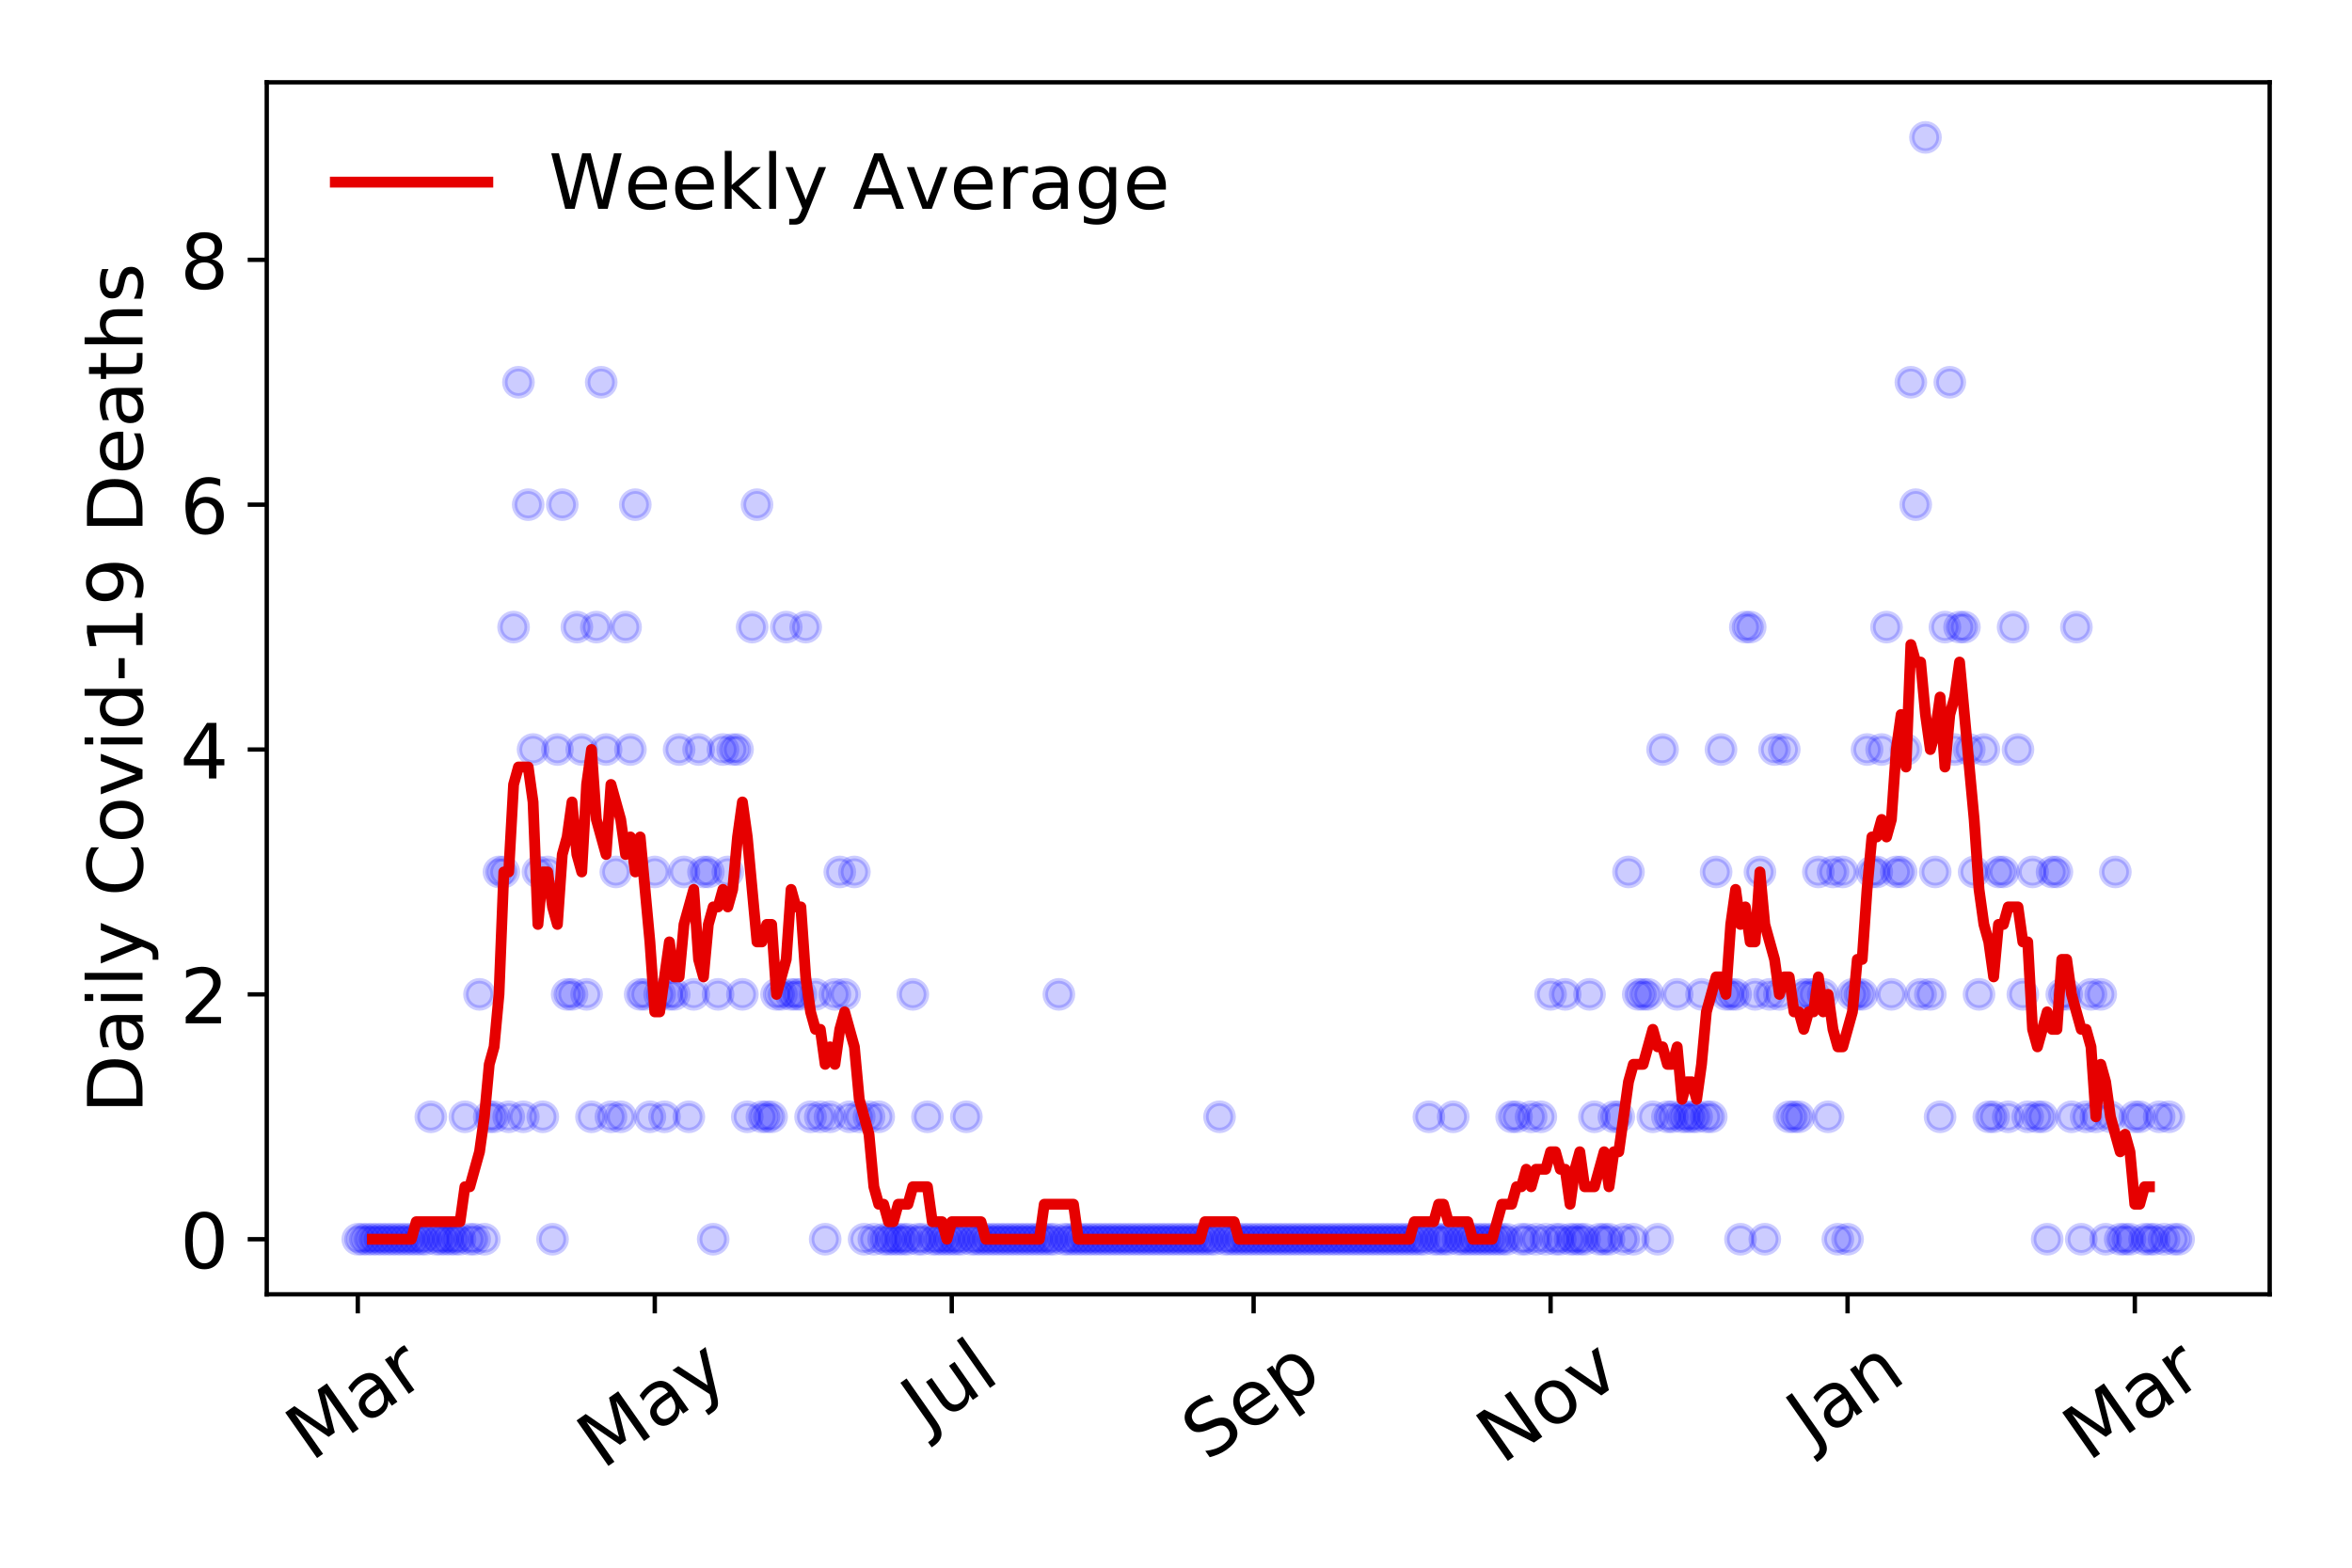 <?xml version="1.0" encoding="utf-8" standalone="no"?>
<!DOCTYPE svg PUBLIC "-//W3C//DTD SVG 1.1//EN"
  "http://www.w3.org/Graphics/SVG/1.1/DTD/svg11.dtd">
<!-- Created with matplotlib (https://matplotlib.org/) -->
<svg height="288pt" version="1.1" viewBox="0 0 432 288" width="432pt" xmlns="http://www.w3.org/2000/svg" xmlns:xlink="http://www.w3.org/1999/xlink">
 <defs>
  <style type="text/css">
*{stroke-linecap:butt;stroke-linejoin:round;}
  </style>
 </defs>
 <g id="figure_1">
  <g id="patch_1">
   <path d="M 0 288 
L 432 288 
L 432 0 
L 0 0 
z
" style="fill:#ffffff;"/>
  </g>
  <g id="axes_1">
   <g id="patch_2">
    <path d="M 48.995 237.778 
L 416.88 237.778 
L 416.88 15.12 
L 48.995 15.12 
z
" style="fill:#ffffff;"/>
   </g>
   <g id="matplotlib.axis_1">
    <g id="xtick_1">
     <g id="line2d_1">
      <defs>
       <path d="M 0 0 
L 0 3.5 
" id="me5081d2ebf" style="stroke:#000000;stroke-width:0.8;"/>
      </defs>
      <g>
       <use style="stroke:#000000;stroke-width:0.8;" x="65.717" xlink:href="#me5081d2ebf" y="237.778"/>
      </g>
     </g>
     <g id="text_1">
      <!-- Mar -->
      <defs>
       <path d="M 9.812 72.906 
L 24.516 72.906 
L 43.109 23.297 
L 61.812 72.906 
L 76.516 72.906 
L 76.516 0 
L 66.891 0 
L 66.891 64.016 
L 48.094 14.016 
L 38.188 14.016 
L 19.391 64.016 
L 19.391 0 
L 9.812 0 
z
" id="DejaVuSans-77"/>
       <path d="M 34.281 27.484 
Q 23.391 27.484 19.188 25 
Q 14.984 22.516 14.984 16.5 
Q 14.984 11.719 18.141 8.906 
Q 21.297 6.109 26.703 6.109 
Q 34.188 6.109 38.703 11.406 
Q 43.219 16.703 43.219 25.484 
L 43.219 27.484 
z
M 52.203 31.203 
L 52.203 0 
L 43.219 0 
L 43.219 8.297 
Q 40.141 3.328 35.547 0.953 
Q 30.953 -1.422 24.312 -1.422 
Q 15.922 -1.422 10.953 3.297 
Q 6 8.016 6 15.922 
Q 6 25.141 12.172 29.828 
Q 18.359 34.516 30.609 34.516 
L 43.219 34.516 
L 43.219 35.406 
Q 43.219 41.609 39.141 45 
Q 35.062 48.391 27.688 48.391 
Q 23 48.391 18.547 47.266 
Q 14.109 46.141 10.016 43.891 
L 10.016 52.203 
Q 14.938 54.109 19.578 55.047 
Q 24.219 56 28.609 56 
Q 40.484 56 46.344 49.844 
Q 52.203 43.703 52.203 31.203 
z
" id="DejaVuSans-97"/>
       <path d="M 41.109 46.297 
Q 39.594 47.172 37.812 47.578 
Q 36.031 48 33.891 48 
Q 26.266 48 22.188 43.047 
Q 18.109 38.094 18.109 28.812 
L 18.109 0 
L 9.078 0 
L 9.078 54.688 
L 18.109 54.688 
L 18.109 46.188 
Q 20.953 51.172 25.484 53.578 
Q 30.031 56 36.531 56 
Q 37.453 56 38.578 55.875 
Q 39.703 55.766 41.062 55.516 
z
" id="DejaVuSans-114"/>
      </defs>
      <g transform="translate(57.114 268.643)rotate(-35)scale(0.14 -0.14)">
       <use xlink:href="#DejaVuSans-77"/>
       <use x="86.279" xlink:href="#DejaVuSans-97"/>
       <use x="147.559" xlink:href="#DejaVuSans-114"/>
      </g>
     </g>
    </g>
    <g id="xtick_2">
     <g id="line2d_2">
      <g>
       <use style="stroke:#000000;stroke-width:0.8;" x="120.265" xlink:href="#me5081d2ebf" y="237.778"/>
      </g>
     </g>
     <g id="text_2">
      <!-- May -->
      <defs>
       <path d="M 32.172 -5.078 
Q 28.375 -14.844 24.75 -17.812 
Q 21.141 -20.797 15.094 -20.797 
L 7.906 -20.797 
L 7.906 -13.281 
L 13.188 -13.281 
Q 16.891 -13.281 18.938 -11.516 
Q 21 -9.766 23.484 -3.219 
L 25.094 0.875 
L 2.984 54.688 
L 12.5 54.688 
L 29.594 11.922 
L 46.688 54.688 
L 56.203 54.688 
z
" id="DejaVuSans-121"/>
      </defs>
      <g transform="translate(110.626 270.094)rotate(-35)scale(0.14 -0.14)">
       <use xlink:href="#DejaVuSans-77"/>
       <use x="86.279" xlink:href="#DejaVuSans-97"/>
       <use x="147.559" xlink:href="#DejaVuSans-121"/>
      </g>
     </g>
    </g>
    <g id="xtick_3">
     <g id="line2d_3">
      <g>
       <use style="stroke:#000000;stroke-width:0.8;" x="174.813" xlink:href="#me5081d2ebf" y="237.778"/>
      </g>
     </g>
     <g id="text_3">
      <!-- Jul -->
      <defs>
       <path d="M 9.812 72.906 
L 19.672 72.906 
L 19.672 5.078 
Q 19.672 -8.109 14.672 -14.062 
Q 9.672 -20.016 -1.422 -20.016 
L -5.172 -20.016 
L -5.172 -11.719 
L -2.094 -11.719 
Q 4.438 -11.719 7.125 -8.047 
Q 9.812 -4.391 9.812 5.078 
z
" id="DejaVuSans-74"/>
       <path d="M 8.5 21.578 
L 8.5 54.688 
L 17.484 54.688 
L 17.484 21.922 
Q 17.484 14.156 20.5 10.266 
Q 23.531 6.391 29.594 6.391 
Q 36.859 6.391 41.078 11.031 
Q 45.312 15.672 45.312 23.688 
L 45.312 54.688 
L 54.297 54.688 
L 54.297 0 
L 45.312 0 
L 45.312 8.406 
Q 42.047 3.422 37.719 1 
Q 33.406 -1.422 27.688 -1.422 
Q 18.266 -1.422 13.375 4.438 
Q 8.5 10.297 8.5 21.578 
z
M 31.109 56 
z
" id="DejaVuSans-117"/>
       <path d="M 9.422 75.984 
L 18.406 75.984 
L 18.406 0 
L 9.422 0 
z
" id="DejaVuSans-108"/>
      </defs>
      <g transform="translate(170.11 263.181)rotate(-35)scale(0.14 -0.14)">
       <use xlink:href="#DejaVuSans-74"/>
       <use x="29.492" xlink:href="#DejaVuSans-117"/>
       <use x="92.871" xlink:href="#DejaVuSans-108"/>
      </g>
     </g>
    </g>
    <g id="xtick_4">
     <g id="line2d_4">
      <g>
       <use style="stroke:#000000;stroke-width:0.8;" x="230.255" xlink:href="#me5081d2ebf" y="237.778"/>
      </g>
     </g>
     <g id="text_4">
      <!-- Sep -->
      <defs>
       <path d="M 53.516 70.516 
L 53.516 60.891 
Q 47.906 63.578 42.922 64.891 
Q 37.938 66.219 33.297 66.219 
Q 25.25 66.219 20.875 63.094 
Q 16.5 59.969 16.5 54.203 
Q 16.5 49.359 19.406 46.891 
Q 22.312 44.438 30.422 42.922 
L 36.375 41.703 
Q 47.406 39.594 52.656 34.297 
Q 57.906 29 57.906 20.125 
Q 57.906 9.516 50.797 4.047 
Q 43.703 -1.422 29.984 -1.422 
Q 24.812 -1.422 18.969 -0.25 
Q 13.141 0.922 6.891 3.219 
L 6.891 13.375 
Q 12.891 10.016 18.656 8.297 
Q 24.422 6.594 29.984 6.594 
Q 38.422 6.594 43.016 9.906 
Q 47.609 13.234 47.609 19.391 
Q 47.609 24.75 44.312 27.781 
Q 41.016 30.812 33.5 32.328 
L 27.484 33.5 
Q 16.453 35.688 11.516 40.375 
Q 6.594 45.062 6.594 53.422 
Q 6.594 63.094 13.406 68.656 
Q 20.219 74.219 32.172 74.219 
Q 37.312 74.219 42.625 73.281 
Q 47.953 72.359 53.516 70.516 
z
" id="DejaVuSans-83"/>
       <path d="M 56.203 29.594 
L 56.203 25.203 
L 14.891 25.203 
Q 15.484 15.922 20.484 11.062 
Q 25.484 6.203 34.422 6.203 
Q 39.594 6.203 44.453 7.469 
Q 49.312 8.734 54.109 11.281 
L 54.109 2.781 
Q 49.266 0.734 44.188 -0.344 
Q 39.109 -1.422 33.891 -1.422 
Q 20.797 -1.422 13.156 6.188 
Q 5.516 13.812 5.516 26.812 
Q 5.516 40.234 12.766 48.109 
Q 20.016 56 32.328 56 
Q 43.359 56 49.781 48.891 
Q 56.203 41.797 56.203 29.594 
z
M 47.219 32.234 
Q 47.125 39.594 43.094 43.984 
Q 39.062 48.391 32.422 48.391 
Q 24.906 48.391 20.391 44.141 
Q 15.875 39.891 15.188 32.172 
z
" id="DejaVuSans-101"/>
       <path d="M 18.109 8.203 
L 18.109 -20.797 
L 9.078 -20.797 
L 9.078 54.688 
L 18.109 54.688 
L 18.109 46.391 
Q 20.953 51.266 25.266 53.625 
Q 29.594 56 35.594 56 
Q 45.562 56 51.781 48.094 
Q 58.016 40.188 58.016 27.297 
Q 58.016 14.406 51.781 6.484 
Q 45.562 -1.422 35.594 -1.422 
Q 29.594 -1.422 25.266 0.953 
Q 20.953 3.328 18.109 8.203 
z
M 48.688 27.297 
Q 48.688 37.203 44.609 42.844 
Q 40.531 48.484 33.406 48.484 
Q 26.266 48.484 22.188 42.844 
Q 18.109 37.203 18.109 27.297 
Q 18.109 17.391 22.188 11.75 
Q 26.266 6.109 33.406 6.109 
Q 40.531 6.109 44.609 11.75 
Q 48.688 17.391 48.688 27.297 
z
" id="DejaVuSans-112"/>
      </defs>
      <g transform="translate(221.662 268.629)rotate(-35)scale(0.14 -0.14)">
       <use xlink:href="#DejaVuSans-83"/>
       <use x="63.477" xlink:href="#DejaVuSans-101"/>
       <use x="125" xlink:href="#DejaVuSans-112"/>
      </g>
     </g>
    </g>
    <g id="xtick_5">
     <g id="line2d_5">
      <g>
       <use style="stroke:#000000;stroke-width:0.8;" x="284.803" xlink:href="#me5081d2ebf" y="237.778"/>
      </g>
     </g>
     <g id="text_5">
      <!-- Nov -->
      <defs>
       <path d="M 9.812 72.906 
L 23.094 72.906 
L 55.422 11.922 
L 55.422 72.906 
L 64.984 72.906 
L 64.984 0 
L 51.703 0 
L 19.391 60.984 
L 19.391 0 
L 9.812 0 
z
" id="DejaVuSans-78"/>
       <path d="M 30.609 48.391 
Q 23.391 48.391 19.188 42.75 
Q 14.984 37.109 14.984 27.297 
Q 14.984 17.484 19.156 11.844 
Q 23.344 6.203 30.609 6.203 
Q 37.797 6.203 41.984 11.859 
Q 46.188 17.531 46.188 27.297 
Q 46.188 37.016 41.984 42.703 
Q 37.797 48.391 30.609 48.391 
z
M 30.609 56 
Q 42.328 56 49.016 48.375 
Q 55.719 40.766 55.719 27.297 
Q 55.719 13.875 49.016 6.219 
Q 42.328 -1.422 30.609 -1.422 
Q 18.844 -1.422 12.172 6.219 
Q 5.516 13.875 5.516 27.297 
Q 5.516 40.766 12.172 48.375 
Q 18.844 56 30.609 56 
z
" id="DejaVuSans-111"/>
       <path d="M 2.984 54.688 
L 12.5 54.688 
L 29.594 8.797 
L 46.688 54.688 
L 56.203 54.688 
L 35.688 0 
L 23.484 0 
z
" id="DejaVuSans-118"/>
      </defs>
      <g transform="translate(275.826 269.166)rotate(-35)scale(0.14 -0.14)">
       <use xlink:href="#DejaVuSans-78"/>
       <use x="74.805" xlink:href="#DejaVuSans-111"/>
       <use x="135.986" xlink:href="#DejaVuSans-118"/>
      </g>
     </g>
    </g>
    <g id="xtick_6">
     <g id="line2d_6">
      <g>
       <use style="stroke:#000000;stroke-width:0.8;" x="339.351" xlink:href="#me5081d2ebf" y="237.778"/>
      </g>
     </g>
     <g id="text_6">
      <!-- Jan -->
      <defs>
       <path d="M 54.891 33.016 
L 54.891 0 
L 45.906 0 
L 45.906 32.719 
Q 45.906 40.484 42.875 44.328 
Q 39.844 48.188 33.797 48.188 
Q 26.516 48.188 22.312 43.547 
Q 18.109 38.922 18.109 30.906 
L 18.109 0 
L 9.078 0 
L 9.078 54.688 
L 18.109 54.688 
L 18.109 46.188 
Q 21.344 51.125 25.703 53.562 
Q 30.078 56 35.797 56 
Q 45.219 56 50.047 50.172 
Q 54.891 44.344 54.891 33.016 
z
" id="DejaVuSans-110"/>
      </defs>
      <g transform="translate(332.727 265.871)rotate(-35)scale(0.14 -0.14)">
       <use xlink:href="#DejaVuSans-74"/>
       <use x="29.492" xlink:href="#DejaVuSans-97"/>
       <use x="90.771" xlink:href="#DejaVuSans-110"/>
      </g>
     </g>
    </g>
    <g id="xtick_7">
     <g id="line2d_7">
      <g>
       <use style="stroke:#000000;stroke-width:0.8;" x="392.11" xlink:href="#me5081d2ebf" y="237.778"/>
      </g>
     </g>
     <g id="text_7">
      <!-- Mar -->
      <g transform="translate(383.507 268.643)rotate(-35)scale(0.14 -0.14)">
       <use xlink:href="#DejaVuSans-77"/>
       <use x="86.279" xlink:href="#DejaVuSans-97"/>
       <use x="147.559" xlink:href="#DejaVuSans-114"/>
      </g>
     </g>
    </g>
   </g>
   <g id="matplotlib.axis_2">
    <g id="ytick_1">
     <g id="line2d_8">
      <defs>
       <path d="M 0 0 
L -3.5 0 
" id="m166788408c" style="stroke:#000000;stroke-width:0.8;"/>
      </defs>
      <g>
       <use style="stroke:#000000;stroke-width:0.8;" x="48.995" xlink:href="#m166788408c" y="227.657"/>
      </g>
     </g>
     <g id="text_8">
      <!-- 0 -->
      <defs>
       <path d="M 31.781 66.406 
Q 24.172 66.406 20.328 58.906 
Q 16.5 51.422 16.5 36.375 
Q 16.5 21.391 20.328 13.891 
Q 24.172 6.391 31.781 6.391 
Q 39.453 6.391 43.281 13.891 
Q 47.125 21.391 47.125 36.375 
Q 47.125 51.422 43.281 58.906 
Q 39.453 66.406 31.781 66.406 
z
M 31.781 74.219 
Q 44.047 74.219 50.516 64.516 
Q 56.984 54.828 56.984 36.375 
Q 56.984 17.969 50.516 8.266 
Q 44.047 -1.422 31.781 -1.422 
Q 19.531 -1.422 13.062 8.266 
Q 6.594 17.969 6.594 36.375 
Q 6.594 54.828 13.062 64.516 
Q 19.531 74.219 31.781 74.219 
z
" id="DejaVuSans-48"/>
      </defs>
      <g transform="translate(33.087 232.976)scale(0.14 -0.14)">
       <use xlink:href="#DejaVuSans-48"/>
      </g>
     </g>
    </g>
    <g id="ytick_2">
     <g id="line2d_9">
      <g>
       <use style="stroke:#000000;stroke-width:0.8;" x="48.995" xlink:href="#m166788408c" y="182.676"/>
      </g>
     </g>
     <g id="text_9">
      <!-- 2 -->
      <defs>
       <path d="M 19.188 8.297 
L 53.609 8.297 
L 53.609 0 
L 7.328 0 
L 7.328 8.297 
Q 12.938 14.109 22.625 23.891 
Q 32.328 33.688 34.812 36.531 
Q 39.547 41.844 41.422 45.531 
Q 43.312 49.219 43.312 52.781 
Q 43.312 58.594 39.234 62.25 
Q 35.156 65.922 28.609 65.922 
Q 23.969 65.922 18.812 64.312 
Q 13.672 62.703 7.812 59.422 
L 7.812 69.391 
Q 13.766 71.781 18.938 73 
Q 24.125 74.219 28.422 74.219 
Q 39.75 74.219 46.484 68.547 
Q 53.219 62.891 53.219 53.422 
Q 53.219 48.922 51.531 44.891 
Q 49.859 40.875 45.406 35.406 
Q 44.188 33.984 37.641 27.219 
Q 31.109 20.453 19.188 8.297 
z
" id="DejaVuSans-50"/>
      </defs>
      <g transform="translate(33.087 187.995)scale(0.14 -0.14)">
       <use xlink:href="#DejaVuSans-50"/>
      </g>
     </g>
    </g>
    <g id="ytick_3">
     <g id="line2d_10">
      <g>
       <use style="stroke:#000000;stroke-width:0.8;" x="48.995" xlink:href="#m166788408c" y="137.694"/>
      </g>
     </g>
     <g id="text_10">
      <!-- 4 -->
      <defs>
       <path d="M 37.797 64.312 
L 12.891 25.391 
L 37.797 25.391 
z
M 35.203 72.906 
L 47.609 72.906 
L 47.609 25.391 
L 58.016 25.391 
L 58.016 17.188 
L 47.609 17.188 
L 47.609 0 
L 37.797 0 
L 37.797 17.188 
L 4.891 17.188 
L 4.891 26.703 
z
" id="DejaVuSans-52"/>
      </defs>
      <g transform="translate(33.087 143.013)scale(0.14 -0.14)">
       <use xlink:href="#DejaVuSans-52"/>
      </g>
     </g>
    </g>
    <g id="ytick_4">
     <g id="line2d_11">
      <g>
       <use style="stroke:#000000;stroke-width:0.8;" x="48.995" xlink:href="#m166788408c" y="92.713"/>
      </g>
     </g>
     <g id="text_11">
      <!-- 6 -->
      <defs>
       <path d="M 33.016 40.375 
Q 26.375 40.375 22.484 35.828 
Q 18.609 31.297 18.609 23.391 
Q 18.609 15.531 22.484 10.953 
Q 26.375 6.391 33.016 6.391 
Q 39.656 6.391 43.531 10.953 
Q 47.406 15.531 47.406 23.391 
Q 47.406 31.297 43.531 35.828 
Q 39.656 40.375 33.016 40.375 
z
M 52.594 71.297 
L 52.594 62.312 
Q 48.875 64.062 45.094 64.984 
Q 41.312 65.922 37.594 65.922 
Q 27.828 65.922 22.672 59.328 
Q 17.531 52.734 16.797 39.406 
Q 19.672 43.656 24.016 45.922 
Q 28.375 48.188 33.594 48.188 
Q 44.578 48.188 50.953 41.516 
Q 57.328 34.859 57.328 23.391 
Q 57.328 12.156 50.688 5.359 
Q 44.047 -1.422 33.016 -1.422 
Q 20.359 -1.422 13.672 8.266 
Q 6.984 17.969 6.984 36.375 
Q 6.984 53.656 15.188 63.938 
Q 23.391 74.219 37.203 74.219 
Q 40.922 74.219 44.703 73.484 
Q 48.484 72.75 52.594 71.297 
z
" id="DejaVuSans-54"/>
      </defs>
      <g transform="translate(33.087 98.032)scale(0.14 -0.14)">
       <use xlink:href="#DejaVuSans-54"/>
      </g>
     </g>
    </g>
    <g id="ytick_5">
     <g id="line2d_12">
      <g>
       <use style="stroke:#000000;stroke-width:0.8;" x="48.995" xlink:href="#m166788408c" y="47.732"/>
      </g>
     </g>
     <g id="text_12">
      <!-- 8 -->
      <defs>
       <path d="M 31.781 34.625 
Q 24.75 34.625 20.719 30.859 
Q 16.703 27.094 16.703 20.516 
Q 16.703 13.922 20.719 10.156 
Q 24.75 6.391 31.781 6.391 
Q 38.812 6.391 42.859 10.172 
Q 46.922 13.969 46.922 20.516 
Q 46.922 27.094 42.891 30.859 
Q 38.875 34.625 31.781 34.625 
z
M 21.922 38.812 
Q 15.578 40.375 12.031 44.719 
Q 8.5 49.078 8.5 55.328 
Q 8.5 64.062 14.719 69.141 
Q 20.953 74.219 31.781 74.219 
Q 42.672 74.219 48.875 69.141 
Q 55.078 64.062 55.078 55.328 
Q 55.078 49.078 51.531 44.719 
Q 48 40.375 41.703 38.812 
Q 48.828 37.156 52.797 32.312 
Q 56.781 27.484 56.781 20.516 
Q 56.781 9.906 50.312 4.234 
Q 43.844 -1.422 31.781 -1.422 
Q 19.734 -1.422 13.25 4.234 
Q 6.781 9.906 6.781 20.516 
Q 6.781 27.484 10.781 32.312 
Q 14.797 37.156 21.922 38.812 
z
M 18.312 54.391 
Q 18.312 48.734 21.844 45.562 
Q 25.391 42.391 31.781 42.391 
Q 38.141 42.391 41.719 45.562 
Q 45.312 48.734 45.312 54.391 
Q 45.312 60.062 41.719 63.234 
Q 38.141 66.406 31.781 66.406 
Q 25.391 66.406 21.844 63.234 
Q 18.312 60.062 18.312 54.391 
z
" id="DejaVuSans-56"/>
      </defs>
      <g transform="translate(33.087 53.05)scale(0.14 -0.14)">
       <use xlink:href="#DejaVuSans-56"/>
      </g>
     </g>
    </g>
    <g id="text_13">
     <!-- Daily Covid-19 Deaths -->
     <defs>
      <path d="M 19.672 64.797 
L 19.672 8.109 
L 31.594 8.109 
Q 46.688 8.109 53.688 14.938 
Q 60.688 21.781 60.688 36.531 
Q 60.688 51.172 53.688 57.984 
Q 46.688 64.797 31.594 64.797 
z
M 9.812 72.906 
L 30.078 72.906 
Q 51.266 72.906 61.172 64.094 
Q 71.094 55.281 71.094 36.531 
Q 71.094 17.672 61.125 8.828 
Q 51.172 0 30.078 0 
L 9.812 0 
z
" id="DejaVuSans-68"/>
      <path d="M 9.422 54.688 
L 18.406 54.688 
L 18.406 0 
L 9.422 0 
z
M 9.422 75.984 
L 18.406 75.984 
L 18.406 64.594 
L 9.422 64.594 
z
" id="DejaVuSans-105"/>
      <path id="DejaVuSans-32"/>
      <path d="M 64.406 67.281 
L 64.406 56.891 
Q 59.422 61.531 53.781 63.812 
Q 48.141 66.109 41.797 66.109 
Q 29.297 66.109 22.656 58.469 
Q 16.016 50.828 16.016 36.375 
Q 16.016 21.969 22.656 14.328 
Q 29.297 6.688 41.797 6.688 
Q 48.141 6.688 53.781 8.984 
Q 59.422 11.281 64.406 15.922 
L 64.406 5.609 
Q 59.234 2.094 53.438 0.328 
Q 47.656 -1.422 41.219 -1.422 
Q 24.656 -1.422 15.125 8.703 
Q 5.609 18.844 5.609 36.375 
Q 5.609 53.953 15.125 64.078 
Q 24.656 74.219 41.219 74.219 
Q 47.75 74.219 53.531 72.484 
Q 59.328 70.75 64.406 67.281 
z
" id="DejaVuSans-67"/>
      <path d="M 45.406 46.391 
L 45.406 75.984 
L 54.391 75.984 
L 54.391 0 
L 45.406 0 
L 45.406 8.203 
Q 42.578 3.328 38.25 0.953 
Q 33.938 -1.422 27.875 -1.422 
Q 17.969 -1.422 11.734 6.484 
Q 5.516 14.406 5.516 27.297 
Q 5.516 40.188 11.734 48.094 
Q 17.969 56 27.875 56 
Q 33.938 56 38.25 53.625 
Q 42.578 51.266 45.406 46.391 
z
M 14.797 27.297 
Q 14.797 17.391 18.875 11.75 
Q 22.953 6.109 30.078 6.109 
Q 37.203 6.109 41.297 11.75 
Q 45.406 17.391 45.406 27.297 
Q 45.406 37.203 41.297 42.844 
Q 37.203 48.484 30.078 48.484 
Q 22.953 48.484 18.875 42.844 
Q 14.797 37.203 14.797 27.297 
z
" id="DejaVuSans-100"/>
      <path d="M 4.891 31.391 
L 31.203 31.391 
L 31.203 23.391 
L 4.891 23.391 
z
" id="DejaVuSans-45"/>
      <path d="M 12.406 8.297 
L 28.516 8.297 
L 28.516 63.922 
L 10.984 60.406 
L 10.984 69.391 
L 28.422 72.906 
L 38.281 72.906 
L 38.281 8.297 
L 54.391 8.297 
L 54.391 0 
L 12.406 0 
z
" id="DejaVuSans-49"/>
      <path d="M 10.984 1.516 
L 10.984 10.5 
Q 14.703 8.734 18.5 7.812 
Q 22.312 6.891 25.984 6.891 
Q 35.75 6.891 40.891 13.453 
Q 46.047 20.016 46.781 33.406 
Q 43.953 29.203 39.594 26.953 
Q 35.25 24.703 29.984 24.703 
Q 19.047 24.703 12.672 31.312 
Q 6.297 37.938 6.297 49.422 
Q 6.297 60.641 12.938 67.422 
Q 19.578 74.219 30.609 74.219 
Q 43.266 74.219 49.922 64.516 
Q 56.594 54.828 56.594 36.375 
Q 56.594 19.141 48.406 8.859 
Q 40.234 -1.422 26.422 -1.422 
Q 22.703 -1.422 18.891 -0.688 
Q 15.094 0.047 10.984 1.516 
z
M 30.609 32.422 
Q 37.25 32.422 41.125 36.953 
Q 45.016 41.5 45.016 49.422 
Q 45.016 57.281 41.125 61.844 
Q 37.25 66.406 30.609 66.406 
Q 23.969 66.406 20.094 61.844 
Q 16.219 57.281 16.219 49.422 
Q 16.219 41.5 20.094 36.953 
Q 23.969 32.422 30.609 32.422 
z
" id="DejaVuSans-57"/>
      <path d="M 18.312 70.219 
L 18.312 54.688 
L 36.812 54.688 
L 36.812 47.703 
L 18.312 47.703 
L 18.312 18.016 
Q 18.312 11.328 20.141 9.422 
Q 21.969 7.516 27.594 7.516 
L 36.812 7.516 
L 36.812 0 
L 27.594 0 
Q 17.188 0 13.234 3.875 
Q 9.281 7.766 9.281 18.016 
L 9.281 47.703 
L 2.688 47.703 
L 2.688 54.688 
L 9.281 54.688 
L 9.281 70.219 
z
" id="DejaVuSans-116"/>
      <path d="M 54.891 33.016 
L 54.891 0 
L 45.906 0 
L 45.906 32.719 
Q 45.906 40.484 42.875 44.328 
Q 39.844 48.188 33.797 48.188 
Q 26.516 48.188 22.312 43.547 
Q 18.109 38.922 18.109 30.906 
L 18.109 0 
L 9.078 0 
L 9.078 75.984 
L 18.109 75.984 
L 18.109 46.188 
Q 21.344 51.125 25.703 53.562 
Q 30.078 56 35.797 56 
Q 45.219 56 50.047 50.172 
Q 54.891 44.344 54.891 33.016 
z
" id="DejaVuSans-104"/>
      <path d="M 44.281 53.078 
L 44.281 44.578 
Q 40.484 46.531 36.375 47.5 
Q 32.281 48.484 27.875 48.484 
Q 21.188 48.484 17.844 46.438 
Q 14.5 44.391 14.5 40.281 
Q 14.5 37.156 16.891 35.375 
Q 19.281 33.594 26.516 31.984 
L 29.594 31.297 
Q 39.156 29.25 43.188 25.516 
Q 47.219 21.781 47.219 15.094 
Q 47.219 7.469 41.188 3.016 
Q 35.156 -1.422 24.609 -1.422 
Q 20.219 -1.422 15.453 -0.562 
Q 10.688 0.297 5.422 2 
L 5.422 11.281 
Q 10.406 8.688 15.234 7.391 
Q 20.062 6.109 24.812 6.109 
Q 31.156 6.109 34.562 8.281 
Q 37.984 10.453 37.984 14.406 
Q 37.984 18.062 35.516 20.016 
Q 33.062 21.969 24.703 23.781 
L 21.578 24.516 
Q 13.234 26.266 9.516 29.906 
Q 5.812 33.547 5.812 39.891 
Q 5.812 47.609 11.281 51.797 
Q 16.75 56 26.812 56 
Q 31.781 56 36.172 55.266 
Q 40.578 54.547 44.281 53.078 
z
" id="DejaVuSans-115"/>
     </defs>
     <g transform="translate(26.176 204.56)rotate(-90)scale(0.14 -0.14)">
      <use xlink:href="#DejaVuSans-68"/>
      <use x="77.002" xlink:href="#DejaVuSans-97"/>
      <use x="138.281" xlink:href="#DejaVuSans-105"/>
      <use x="166.064" xlink:href="#DejaVuSans-108"/>
      <use x="193.848" xlink:href="#DejaVuSans-121"/>
      <use x="253.027" xlink:href="#DejaVuSans-32"/>
      <use x="284.814" xlink:href="#DejaVuSans-67"/>
      <use x="354.639" xlink:href="#DejaVuSans-111"/>
      <use x="415.82" xlink:href="#DejaVuSans-118"/>
      <use x="475" xlink:href="#DejaVuSans-105"/>
      <use x="502.783" xlink:href="#DejaVuSans-100"/>
      <use x="566.26" xlink:href="#DejaVuSans-45"/>
      <use x="602.344" xlink:href="#DejaVuSans-49"/>
      <use x="665.967" xlink:href="#DejaVuSans-57"/>
      <use x="729.59" xlink:href="#DejaVuSans-32"/>
      <use x="761.377" xlink:href="#DejaVuSans-68"/>
      <use x="838.379" xlink:href="#DejaVuSans-101"/>
      <use x="899.902" xlink:href="#DejaVuSans-97"/>
      <use x="961.182" xlink:href="#DejaVuSans-116"/>
      <use x="1000.391" xlink:href="#DejaVuSans-104"/>
      <use x="1063.77" xlink:href="#DejaVuSans-115"/>
     </g>
    </g>
   </g>
   <g id="line2d_13">
    <defs>
     <path d="M 0 2.5 
C 0.663 2.5 1.299 2.237 1.768 1.768 
C 2.237 1.299 2.5 0.663 2.5 0 
C 2.5 -0.663 2.237 -1.299 1.768 -1.768 
C 1.299 -2.237 0.663 -2.5 0 -2.5 
C -0.663 -2.5 -1.299 -2.237 -1.768 -1.768 
C -2.237 -1.299 -2.5 -0.663 -2.5 0 
C -2.5 0.663 -2.237 1.299 -1.768 1.768 
C -1.299 2.237 -0.663 2.5 0 2.5 
z
" id="m10f0b9ac23" style="stroke:#0000ff;stroke-opacity:0.2;"/>
    </defs>
    <g clip-path="url(#pc7f77e615e)">
     <use style="fill:#0000ff;fill-opacity:0.2;stroke:#0000ff;stroke-opacity:0.2;" x="65.717" xlink:href="#m10f0b9ac23" y="227.657"/>
     <use style="fill:#0000ff;fill-opacity:0.2;stroke:#0000ff;stroke-opacity:0.2;" x="66.611" xlink:href="#m10f0b9ac23" y="227.657"/>
     <use style="fill:#0000ff;fill-opacity:0.2;stroke:#0000ff;stroke-opacity:0.2;" x="67.505" xlink:href="#m10f0b9ac23" y="227.657"/>
     <use style="fill:#0000ff;fill-opacity:0.2;stroke:#0000ff;stroke-opacity:0.2;" x="68.4" xlink:href="#m10f0b9ac23" y="227.657"/>
     <use style="fill:#0000ff;fill-opacity:0.2;stroke:#0000ff;stroke-opacity:0.2;" x="69.294" xlink:href="#m10f0b9ac23" y="227.657"/>
     <use style="fill:#0000ff;fill-opacity:0.2;stroke:#0000ff;stroke-opacity:0.2;" x="70.188" xlink:href="#m10f0b9ac23" y="227.657"/>
     <use style="fill:#0000ff;fill-opacity:0.2;stroke:#0000ff;stroke-opacity:0.2;" x="71.082" xlink:href="#m10f0b9ac23" y="227.657"/>
     <use style="fill:#0000ff;fill-opacity:0.2;stroke:#0000ff;stroke-opacity:0.2;" x="71.977" xlink:href="#m10f0b9ac23" y="227.657"/>
     <use style="fill:#0000ff;fill-opacity:0.2;stroke:#0000ff;stroke-opacity:0.2;" x="72.871" xlink:href="#m10f0b9ac23" y="227.657"/>
     <use style="fill:#0000ff;fill-opacity:0.2;stroke:#0000ff;stroke-opacity:0.2;" x="73.765" xlink:href="#m10f0b9ac23" y="227.657"/>
     <use style="fill:#0000ff;fill-opacity:0.2;stroke:#0000ff;stroke-opacity:0.2;" x="74.659" xlink:href="#m10f0b9ac23" y="227.657"/>
     <use style="fill:#0000ff;fill-opacity:0.2;stroke:#0000ff;stroke-opacity:0.2;" x="75.554" xlink:href="#m10f0b9ac23" y="227.657"/>
     <use style="fill:#0000ff;fill-opacity:0.2;stroke:#0000ff;stroke-opacity:0.2;" x="76.448" xlink:href="#m10f0b9ac23" y="227.657"/>
     <use style="fill:#0000ff;fill-opacity:0.2;stroke:#0000ff;stroke-opacity:0.2;" x="77.342" xlink:href="#m10f0b9ac23" y="227.657"/>
     <use style="fill:#0000ff;fill-opacity:0.2;stroke:#0000ff;stroke-opacity:0.2;" x="78.236" xlink:href="#m10f0b9ac23" y="227.657"/>
     <use style="fill:#0000ff;fill-opacity:0.2;stroke:#0000ff;stroke-opacity:0.2;" x="79.13" xlink:href="#m10f0b9ac23" y="205.167"/>
     <use style="fill:#0000ff;fill-opacity:0.2;stroke:#0000ff;stroke-opacity:0.2;" x="80.025" xlink:href="#m10f0b9ac23" y="227.657"/>
     <use style="fill:#0000ff;fill-opacity:0.2;stroke:#0000ff;stroke-opacity:0.2;" x="80.919" xlink:href="#m10f0b9ac23" y="227.657"/>
     <use style="fill:#0000ff;fill-opacity:0.2;stroke:#0000ff;stroke-opacity:0.2;" x="81.813" xlink:href="#m10f0b9ac23" y="227.657"/>
     <use style="fill:#0000ff;fill-opacity:0.2;stroke:#0000ff;stroke-opacity:0.2;" x="82.707" xlink:href="#m10f0b9ac23" y="227.657"/>
     <use style="fill:#0000ff;fill-opacity:0.2;stroke:#0000ff;stroke-opacity:0.2;" x="83.602" xlink:href="#m10f0b9ac23" y="227.657"/>
     <use style="fill:#0000ff;fill-opacity:0.2;stroke:#0000ff;stroke-opacity:0.2;" x="84.496" xlink:href="#m10f0b9ac23" y="227.657"/>
     <use style="fill:#0000ff;fill-opacity:0.2;stroke:#0000ff;stroke-opacity:0.2;" x="85.39" xlink:href="#m10f0b9ac23" y="205.167"/>
     <use style="fill:#0000ff;fill-opacity:0.2;stroke:#0000ff;stroke-opacity:0.2;" x="86.284" xlink:href="#m10f0b9ac23" y="227.657"/>
     <use style="fill:#0000ff;fill-opacity:0.2;stroke:#0000ff;stroke-opacity:0.2;" x="87.178" xlink:href="#m10f0b9ac23" y="227.657"/>
     <use style="fill:#0000ff;fill-opacity:0.2;stroke:#0000ff;stroke-opacity:0.2;" x="88.073" xlink:href="#m10f0b9ac23" y="182.676"/>
     <use style="fill:#0000ff;fill-opacity:0.2;stroke:#0000ff;stroke-opacity:0.2;" x="88.967" xlink:href="#m10f0b9ac23" y="227.657"/>
     <use style="fill:#0000ff;fill-opacity:0.2;stroke:#0000ff;stroke-opacity:0.2;" x="89.861" xlink:href="#m10f0b9ac23" y="205.167"/>
     <use style="fill:#0000ff;fill-opacity:0.2;stroke:#0000ff;stroke-opacity:0.2;" x="90.755" xlink:href="#m10f0b9ac23" y="205.167"/>
     <use style="fill:#0000ff;fill-opacity:0.2;stroke:#0000ff;stroke-opacity:0.2;" x="91.65" xlink:href="#m10f0b9ac23" y="160.185"/>
     <use style="fill:#0000ff;fill-opacity:0.2;stroke:#0000ff;stroke-opacity:0.2;" x="92.544" xlink:href="#m10f0b9ac23" y="160.185"/>
     <use style="fill:#0000ff;fill-opacity:0.2;stroke:#0000ff;stroke-opacity:0.2;" x="93.438" xlink:href="#m10f0b9ac23" y="205.167"/>
     <use style="fill:#0000ff;fill-opacity:0.2;stroke:#0000ff;stroke-opacity:0.2;" x="94.332" xlink:href="#m10f0b9ac23" y="115.204"/>
     <use style="fill:#0000ff;fill-opacity:0.2;stroke:#0000ff;stroke-opacity:0.2;" x="95.227" xlink:href="#m10f0b9ac23" y="70.222"/>
     <use style="fill:#0000ff;fill-opacity:0.2;stroke:#0000ff;stroke-opacity:0.2;" x="96.121" xlink:href="#m10f0b9ac23" y="205.167"/>
     <use style="fill:#0000ff;fill-opacity:0.2;stroke:#0000ff;stroke-opacity:0.2;" x="97.015" xlink:href="#m10f0b9ac23" y="92.713"/>
     <use style="fill:#0000ff;fill-opacity:0.2;stroke:#0000ff;stroke-opacity:0.2;" x="97.909" xlink:href="#m10f0b9ac23" y="137.694"/>
     <use style="fill:#0000ff;fill-opacity:0.2;stroke:#0000ff;stroke-opacity:0.2;" x="98.803" xlink:href="#m10f0b9ac23" y="160.185"/>
     <use style="fill:#0000ff;fill-opacity:0.2;stroke:#0000ff;stroke-opacity:0.2;" x="99.698" xlink:href="#m10f0b9ac23" y="205.167"/>
     <use style="fill:#0000ff;fill-opacity:0.2;stroke:#0000ff;stroke-opacity:0.2;" x="100.592" xlink:href="#m10f0b9ac23" y="160.185"/>
     <use style="fill:#0000ff;fill-opacity:0.2;stroke:#0000ff;stroke-opacity:0.2;" x="101.486" xlink:href="#m10f0b9ac23" y="227.657"/>
     <use style="fill:#0000ff;fill-opacity:0.2;stroke:#0000ff;stroke-opacity:0.2;" x="102.38" xlink:href="#m10f0b9ac23" y="137.694"/>
     <use style="fill:#0000ff;fill-opacity:0.2;stroke:#0000ff;stroke-opacity:0.2;" x="103.275" xlink:href="#m10f0b9ac23" y="92.713"/>
     <use style="fill:#0000ff;fill-opacity:0.2;stroke:#0000ff;stroke-opacity:0.2;" x="104.169" xlink:href="#m10f0b9ac23" y="182.676"/>
     <use style="fill:#0000ff;fill-opacity:0.2;stroke:#0000ff;stroke-opacity:0.2;" x="105.063" xlink:href="#m10f0b9ac23" y="182.676"/>
     <use style="fill:#0000ff;fill-opacity:0.2;stroke:#0000ff;stroke-opacity:0.2;" x="105.957" xlink:href="#m10f0b9ac23" y="115.204"/>
     <use style="fill:#0000ff;fill-opacity:0.2;stroke:#0000ff;stroke-opacity:0.2;" x="106.851" xlink:href="#m10f0b9ac23" y="137.694"/>
     <use style="fill:#0000ff;fill-opacity:0.2;stroke:#0000ff;stroke-opacity:0.2;" x="107.746" xlink:href="#m10f0b9ac23" y="182.676"/>
     <use style="fill:#0000ff;fill-opacity:0.2;stroke:#0000ff;stroke-opacity:0.2;" x="108.64" xlink:href="#m10f0b9ac23" y="205.167"/>
     <use style="fill:#0000ff;fill-opacity:0.2;stroke:#0000ff;stroke-opacity:0.2;" x="109.534" xlink:href="#m10f0b9ac23" y="115.204"/>
     <use style="fill:#0000ff;fill-opacity:0.2;stroke:#0000ff;stroke-opacity:0.2;" x="110.428" xlink:href="#m10f0b9ac23" y="70.222"/>
     <use style="fill:#0000ff;fill-opacity:0.2;stroke:#0000ff;stroke-opacity:0.2;" x="111.323" xlink:href="#m10f0b9ac23" y="137.694"/>
     <use style="fill:#0000ff;fill-opacity:0.2;stroke:#0000ff;stroke-opacity:0.2;" x="112.217" xlink:href="#m10f0b9ac23" y="205.167"/>
     <use style="fill:#0000ff;fill-opacity:0.2;stroke:#0000ff;stroke-opacity:0.2;" x="113.111" xlink:href="#m10f0b9ac23" y="160.185"/>
     <use style="fill:#0000ff;fill-opacity:0.2;stroke:#0000ff;stroke-opacity:0.2;" x="114.005" xlink:href="#m10f0b9ac23" y="205.167"/>
     <use style="fill:#0000ff;fill-opacity:0.2;stroke:#0000ff;stroke-opacity:0.2;" x="114.9" xlink:href="#m10f0b9ac23" y="115.204"/>
     <use style="fill:#0000ff;fill-opacity:0.2;stroke:#0000ff;stroke-opacity:0.2;" x="115.794" xlink:href="#m10f0b9ac23" y="137.694"/>
     <use style="fill:#0000ff;fill-opacity:0.2;stroke:#0000ff;stroke-opacity:0.2;" x="116.688" xlink:href="#m10f0b9ac23" y="92.713"/>
     <use style="fill:#0000ff;fill-opacity:0.2;stroke:#0000ff;stroke-opacity:0.2;" x="117.582" xlink:href="#m10f0b9ac23" y="182.676"/>
     <use style="fill:#0000ff;fill-opacity:0.2;stroke:#0000ff;stroke-opacity:0.2;" x="118.476" xlink:href="#m10f0b9ac23" y="182.676"/>
     <use style="fill:#0000ff;fill-opacity:0.2;stroke:#0000ff;stroke-opacity:0.2;" x="119.371" xlink:href="#m10f0b9ac23" y="205.167"/>
     <use style="fill:#0000ff;fill-opacity:0.2;stroke:#0000ff;stroke-opacity:0.2;" x="120.265" xlink:href="#m10f0b9ac23" y="160.185"/>
     <use style="fill:#0000ff;fill-opacity:0.2;stroke:#0000ff;stroke-opacity:0.2;" x="121.159" xlink:href="#m10f0b9ac23" y="182.676"/>
     <use style="fill:#0000ff;fill-opacity:0.2;stroke:#0000ff;stroke-opacity:0.2;" x="122.053" xlink:href="#m10f0b9ac23" y="205.167"/>
     <use style="fill:#0000ff;fill-opacity:0.2;stroke:#0000ff;stroke-opacity:0.2;" x="122.948" xlink:href="#m10f0b9ac23" y="182.676"/>
     <use style="fill:#0000ff;fill-opacity:0.2;stroke:#0000ff;stroke-opacity:0.2;" x="123.842" xlink:href="#m10f0b9ac23" y="182.676"/>
     <use style="fill:#0000ff;fill-opacity:0.2;stroke:#0000ff;stroke-opacity:0.2;" x="124.736" xlink:href="#m10f0b9ac23" y="137.694"/>
     <use style="fill:#0000ff;fill-opacity:0.2;stroke:#0000ff;stroke-opacity:0.2;" x="125.63" xlink:href="#m10f0b9ac23" y="160.185"/>
     <use style="fill:#0000ff;fill-opacity:0.2;stroke:#0000ff;stroke-opacity:0.2;" x="126.524" xlink:href="#m10f0b9ac23" y="205.167"/>
     <use style="fill:#0000ff;fill-opacity:0.2;stroke:#0000ff;stroke-opacity:0.2;" x="127.419" xlink:href="#m10f0b9ac23" y="182.676"/>
     <use style="fill:#0000ff;fill-opacity:0.2;stroke:#0000ff;stroke-opacity:0.2;" x="128.313" xlink:href="#m10f0b9ac23" y="137.694"/>
     <use style="fill:#0000ff;fill-opacity:0.2;stroke:#0000ff;stroke-opacity:0.2;" x="129.207" xlink:href="#m10f0b9ac23" y="160.185"/>
     <use style="fill:#0000ff;fill-opacity:0.2;stroke:#0000ff;stroke-opacity:0.2;" x="130.101" xlink:href="#m10f0b9ac23" y="160.185"/>
     <use style="fill:#0000ff;fill-opacity:0.2;stroke:#0000ff;stroke-opacity:0.2;" x="130.996" xlink:href="#m10f0b9ac23" y="227.657"/>
     <use style="fill:#0000ff;fill-opacity:0.2;stroke:#0000ff;stroke-opacity:0.2;" x="131.89" xlink:href="#m10f0b9ac23" y="182.676"/>
     <use style="fill:#0000ff;fill-opacity:0.2;stroke:#0000ff;stroke-opacity:0.2;" x="132.784" xlink:href="#m10f0b9ac23" y="137.694"/>
     <use style="fill:#0000ff;fill-opacity:0.2;stroke:#0000ff;stroke-opacity:0.2;" x="133.678" xlink:href="#m10f0b9ac23" y="160.185"/>
     <use style="fill:#0000ff;fill-opacity:0.2;stroke:#0000ff;stroke-opacity:0.2;" x="134.573" xlink:href="#m10f0b9ac23" y="137.694"/>
     <use style="fill:#0000ff;fill-opacity:0.2;stroke:#0000ff;stroke-opacity:0.2;" x="135.467" xlink:href="#m10f0b9ac23" y="137.694"/>
     <use style="fill:#0000ff;fill-opacity:0.2;stroke:#0000ff;stroke-opacity:0.2;" x="136.361" xlink:href="#m10f0b9ac23" y="182.676"/>
     <use style="fill:#0000ff;fill-opacity:0.2;stroke:#0000ff;stroke-opacity:0.2;" x="137.255" xlink:href="#m10f0b9ac23" y="205.167"/>
     <use style="fill:#0000ff;fill-opacity:0.2;stroke:#0000ff;stroke-opacity:0.2;" x="138.149" xlink:href="#m10f0b9ac23" y="115.204"/>
     <use style="fill:#0000ff;fill-opacity:0.2;stroke:#0000ff;stroke-opacity:0.2;" x="139.044" xlink:href="#m10f0b9ac23" y="92.713"/>
     <use style="fill:#0000ff;fill-opacity:0.2;stroke:#0000ff;stroke-opacity:0.2;" x="139.938" xlink:href="#m10f0b9ac23" y="205.167"/>
     <use style="fill:#0000ff;fill-opacity:0.2;stroke:#0000ff;stroke-opacity:0.2;" x="140.832" xlink:href="#m10f0b9ac23" y="205.167"/>
     <use style="fill:#0000ff;fill-opacity:0.2;stroke:#0000ff;stroke-opacity:0.2;" x="141.726" xlink:href="#m10f0b9ac23" y="205.167"/>
     <use style="fill:#0000ff;fill-opacity:0.2;stroke:#0000ff;stroke-opacity:0.2;" x="142.621" xlink:href="#m10f0b9ac23" y="182.676"/>
     <use style="fill:#0000ff;fill-opacity:0.2;stroke:#0000ff;stroke-opacity:0.2;" x="143.515" xlink:href="#m10f0b9ac23" y="182.676"/>
     <use style="fill:#0000ff;fill-opacity:0.2;stroke:#0000ff;stroke-opacity:0.2;" x="144.409" xlink:href="#m10f0b9ac23" y="115.204"/>
     <use style="fill:#0000ff;fill-opacity:0.2;stroke:#0000ff;stroke-opacity:0.2;" x="145.303" xlink:href="#m10f0b9ac23" y="182.676"/>
     <use style="fill:#0000ff;fill-opacity:0.2;stroke:#0000ff;stroke-opacity:0.2;" x="146.197" xlink:href="#m10f0b9ac23" y="182.676"/>
     <use style="fill:#0000ff;fill-opacity:0.2;stroke:#0000ff;stroke-opacity:0.2;" x="147.092" xlink:href="#m10f0b9ac23" y="182.676"/>
     <use style="fill:#0000ff;fill-opacity:0.2;stroke:#0000ff;stroke-opacity:0.2;" x="147.986" xlink:href="#m10f0b9ac23" y="115.204"/>
     <use style="fill:#0000ff;fill-opacity:0.2;stroke:#0000ff;stroke-opacity:0.2;" x="148.88" xlink:href="#m10f0b9ac23" y="205.167"/>
     <use style="fill:#0000ff;fill-opacity:0.2;stroke:#0000ff;stroke-opacity:0.2;" x="149.774" xlink:href="#m10f0b9ac23" y="182.676"/>
     <use style="fill:#0000ff;fill-opacity:0.2;stroke:#0000ff;stroke-opacity:0.2;" x="150.669" xlink:href="#m10f0b9ac23" y="205.167"/>
     <use style="fill:#0000ff;fill-opacity:0.2;stroke:#0000ff;stroke-opacity:0.2;" x="151.563" xlink:href="#m10f0b9ac23" y="227.657"/>
     <use style="fill:#0000ff;fill-opacity:0.2;stroke:#0000ff;stroke-opacity:0.2;" x="152.457" xlink:href="#m10f0b9ac23" y="205.167"/>
     <use style="fill:#0000ff;fill-opacity:0.2;stroke:#0000ff;stroke-opacity:0.2;" x="153.351" xlink:href="#m10f0b9ac23" y="182.676"/>
     <use style="fill:#0000ff;fill-opacity:0.2;stroke:#0000ff;stroke-opacity:0.2;" x="154.246" xlink:href="#m10f0b9ac23" y="160.185"/>
     <use style="fill:#0000ff;fill-opacity:0.2;stroke:#0000ff;stroke-opacity:0.2;" x="155.14" xlink:href="#m10f0b9ac23" y="182.676"/>
     <use style="fill:#0000ff;fill-opacity:0.2;stroke:#0000ff;stroke-opacity:0.2;" x="156.034" xlink:href="#m10f0b9ac23" y="205.167"/>
     <use style="fill:#0000ff;fill-opacity:0.2;stroke:#0000ff;stroke-opacity:0.2;" x="156.928" xlink:href="#m10f0b9ac23" y="160.185"/>
     <use style="fill:#0000ff;fill-opacity:0.2;stroke:#0000ff;stroke-opacity:0.2;" x="157.822" xlink:href="#m10f0b9ac23" y="205.167"/>
     <use style="fill:#0000ff;fill-opacity:0.2;stroke:#0000ff;stroke-opacity:0.2;" x="158.717" xlink:href="#m10f0b9ac23" y="227.657"/>
     <use style="fill:#0000ff;fill-opacity:0.2;stroke:#0000ff;stroke-opacity:0.2;" x="159.611" xlink:href="#m10f0b9ac23" y="205.167"/>
     <use style="fill:#0000ff;fill-opacity:0.2;stroke:#0000ff;stroke-opacity:0.2;" x="160.505" xlink:href="#m10f0b9ac23" y="227.657"/>
     <use style="fill:#0000ff;fill-opacity:0.2;stroke:#0000ff;stroke-opacity:0.2;" x="161.399" xlink:href="#m10f0b9ac23" y="205.167"/>
     <use style="fill:#0000ff;fill-opacity:0.2;stroke:#0000ff;stroke-opacity:0.2;" x="162.294" xlink:href="#m10f0b9ac23" y="227.657"/>
     <use style="fill:#0000ff;fill-opacity:0.2;stroke:#0000ff;stroke-opacity:0.2;" x="163.188" xlink:href="#m10f0b9ac23" y="227.657"/>
     <use style="fill:#0000ff;fill-opacity:0.2;stroke:#0000ff;stroke-opacity:0.2;" x="164.082" xlink:href="#m10f0b9ac23" y="227.657"/>
     <use style="fill:#0000ff;fill-opacity:0.2;stroke:#0000ff;stroke-opacity:0.2;" x="164.976" xlink:href="#m10f0b9ac23" y="227.657"/>
     <use style="fill:#0000ff;fill-opacity:0.2;stroke:#0000ff;stroke-opacity:0.2;" x="165.87" xlink:href="#m10f0b9ac23" y="227.657"/>
     <use style="fill:#0000ff;fill-opacity:0.2;stroke:#0000ff;stroke-opacity:0.2;" x="166.765" xlink:href="#m10f0b9ac23" y="227.657"/>
     <use style="fill:#0000ff;fill-opacity:0.2;stroke:#0000ff;stroke-opacity:0.2;" x="167.659" xlink:href="#m10f0b9ac23" y="182.676"/>
     <use style="fill:#0000ff;fill-opacity:0.2;stroke:#0000ff;stroke-opacity:0.2;" x="168.553" xlink:href="#m10f0b9ac23" y="227.657"/>
     <use style="fill:#0000ff;fill-opacity:0.2;stroke:#0000ff;stroke-opacity:0.2;" x="169.447" xlink:href="#m10f0b9ac23" y="227.657"/>
     <use style="fill:#0000ff;fill-opacity:0.2;stroke:#0000ff;stroke-opacity:0.2;" x="170.342" xlink:href="#m10f0b9ac23" y="205.167"/>
     <use style="fill:#0000ff;fill-opacity:0.2;stroke:#0000ff;stroke-opacity:0.2;" x="171.236" xlink:href="#m10f0b9ac23" y="227.657"/>
     <use style="fill:#0000ff;fill-opacity:0.2;stroke:#0000ff;stroke-opacity:0.2;" x="172.13" xlink:href="#m10f0b9ac23" y="227.657"/>
     <use style="fill:#0000ff;fill-opacity:0.2;stroke:#0000ff;stroke-opacity:0.2;" x="173.024" xlink:href="#m10f0b9ac23" y="227.657"/>
     <use style="fill:#0000ff;fill-opacity:0.2;stroke:#0000ff;stroke-opacity:0.2;" x="173.919" xlink:href="#m10f0b9ac23" y="227.657"/>
     <use style="fill:#0000ff;fill-opacity:0.2;stroke:#0000ff;stroke-opacity:0.2;" x="174.813" xlink:href="#m10f0b9ac23" y="227.657"/>
     <use style="fill:#0000ff;fill-opacity:0.2;stroke:#0000ff;stroke-opacity:0.2;" x="175.707" xlink:href="#m10f0b9ac23" y="227.657"/>
     <use style="fill:#0000ff;fill-opacity:0.2;stroke:#0000ff;stroke-opacity:0.2;" x="176.601" xlink:href="#m10f0b9ac23" y="227.657"/>
     <use style="fill:#0000ff;fill-opacity:0.2;stroke:#0000ff;stroke-opacity:0.2;" x="177.495" xlink:href="#m10f0b9ac23" y="205.167"/>
     <use style="fill:#0000ff;fill-opacity:0.2;stroke:#0000ff;stroke-opacity:0.2;" x="178.39" xlink:href="#m10f0b9ac23" y="227.657"/>
     <use style="fill:#0000ff;fill-opacity:0.2;stroke:#0000ff;stroke-opacity:0.2;" x="179.284" xlink:href="#m10f0b9ac23" y="227.657"/>
     <use style="fill:#0000ff;fill-opacity:0.2;stroke:#0000ff;stroke-opacity:0.2;" x="180.178" xlink:href="#m10f0b9ac23" y="227.657"/>
     <use style="fill:#0000ff;fill-opacity:0.2;stroke:#0000ff;stroke-opacity:0.2;" x="181.072" xlink:href="#m10f0b9ac23" y="227.657"/>
     <use style="fill:#0000ff;fill-opacity:0.2;stroke:#0000ff;stroke-opacity:0.2;" x="181.967" xlink:href="#m10f0b9ac23" y="227.657"/>
     <use style="fill:#0000ff;fill-opacity:0.2;stroke:#0000ff;stroke-opacity:0.2;" x="182.861" xlink:href="#m10f0b9ac23" y="227.657"/>
     <use style="fill:#0000ff;fill-opacity:0.2;stroke:#0000ff;stroke-opacity:0.2;" x="183.755" xlink:href="#m10f0b9ac23" y="227.657"/>
     <use style="fill:#0000ff;fill-opacity:0.2;stroke:#0000ff;stroke-opacity:0.2;" x="184.649" xlink:href="#m10f0b9ac23" y="227.657"/>
     <use style="fill:#0000ff;fill-opacity:0.2;stroke:#0000ff;stroke-opacity:0.2;" x="185.543" xlink:href="#m10f0b9ac23" y="227.657"/>
     <use style="fill:#0000ff;fill-opacity:0.2;stroke:#0000ff;stroke-opacity:0.2;" x="186.438" xlink:href="#m10f0b9ac23" y="227.657"/>
     <use style="fill:#0000ff;fill-opacity:0.2;stroke:#0000ff;stroke-opacity:0.2;" x="187.332" xlink:href="#m10f0b9ac23" y="227.657"/>
     <use style="fill:#0000ff;fill-opacity:0.2;stroke:#0000ff;stroke-opacity:0.2;" x="188.226" xlink:href="#m10f0b9ac23" y="227.657"/>
     <use style="fill:#0000ff;fill-opacity:0.2;stroke:#0000ff;stroke-opacity:0.2;" x="189.12" xlink:href="#m10f0b9ac23" y="227.657"/>
     <use style="fill:#0000ff;fill-opacity:0.2;stroke:#0000ff;stroke-opacity:0.2;" x="190.015" xlink:href="#m10f0b9ac23" y="227.657"/>
     <use style="fill:#0000ff;fill-opacity:0.2;stroke:#0000ff;stroke-opacity:0.2;" x="190.909" xlink:href="#m10f0b9ac23" y="227.657"/>
     <use style="fill:#0000ff;fill-opacity:0.2;stroke:#0000ff;stroke-opacity:0.2;" x="191.803" xlink:href="#m10f0b9ac23" y="227.657"/>
     <use style="fill:#0000ff;fill-opacity:0.2;stroke:#0000ff;stroke-opacity:0.2;" x="192.697" xlink:href="#m10f0b9ac23" y="227.657"/>
     <use style="fill:#0000ff;fill-opacity:0.2;stroke:#0000ff;stroke-opacity:0.2;" x="193.592" xlink:href="#m10f0b9ac23" y="227.657"/>
     <use style="fill:#0000ff;fill-opacity:0.2;stroke:#0000ff;stroke-opacity:0.2;" x="194.486" xlink:href="#m10f0b9ac23" y="182.676"/>
     <use style="fill:#0000ff;fill-opacity:0.2;stroke:#0000ff;stroke-opacity:0.2;" x="195.38" xlink:href="#m10f0b9ac23" y="227.657"/>
     <use style="fill:#0000ff;fill-opacity:0.2;stroke:#0000ff;stroke-opacity:0.2;" x="196.274" xlink:href="#m10f0b9ac23" y="227.657"/>
     <use style="fill:#0000ff;fill-opacity:0.2;stroke:#0000ff;stroke-opacity:0.2;" x="197.168" xlink:href="#m10f0b9ac23" y="227.657"/>
     <use style="fill:#0000ff;fill-opacity:0.2;stroke:#0000ff;stroke-opacity:0.2;" x="198.063" xlink:href="#m10f0b9ac23" y="227.657"/>
     <use style="fill:#0000ff;fill-opacity:0.2;stroke:#0000ff;stroke-opacity:0.2;" x="198.957" xlink:href="#m10f0b9ac23" y="227.657"/>
     <use style="fill:#0000ff;fill-opacity:0.2;stroke:#0000ff;stroke-opacity:0.2;" x="199.851" xlink:href="#m10f0b9ac23" y="227.657"/>
     <use style="fill:#0000ff;fill-opacity:0.2;stroke:#0000ff;stroke-opacity:0.2;" x="200.745" xlink:href="#m10f0b9ac23" y="227.657"/>
     <use style="fill:#0000ff;fill-opacity:0.2;stroke:#0000ff;stroke-opacity:0.2;" x="201.64" xlink:href="#m10f0b9ac23" y="227.657"/>
     <use style="fill:#0000ff;fill-opacity:0.2;stroke:#0000ff;stroke-opacity:0.2;" x="202.534" xlink:href="#m10f0b9ac23" y="227.657"/>
     <use style="fill:#0000ff;fill-opacity:0.2;stroke:#0000ff;stroke-opacity:0.2;" x="203.428" xlink:href="#m10f0b9ac23" y="227.657"/>
     <use style="fill:#0000ff;fill-opacity:0.2;stroke:#0000ff;stroke-opacity:0.2;" x="204.322" xlink:href="#m10f0b9ac23" y="227.657"/>
     <use style="fill:#0000ff;fill-opacity:0.2;stroke:#0000ff;stroke-opacity:0.2;" x="205.216" xlink:href="#m10f0b9ac23" y="227.657"/>
     <use style="fill:#0000ff;fill-opacity:0.2;stroke:#0000ff;stroke-opacity:0.2;" x="206.111" xlink:href="#m10f0b9ac23" y="227.657"/>
     <use style="fill:#0000ff;fill-opacity:0.2;stroke:#0000ff;stroke-opacity:0.2;" x="207.005" xlink:href="#m10f0b9ac23" y="227.657"/>
     <use style="fill:#0000ff;fill-opacity:0.2;stroke:#0000ff;stroke-opacity:0.2;" x="207.899" xlink:href="#m10f0b9ac23" y="227.657"/>
     <use style="fill:#0000ff;fill-opacity:0.2;stroke:#0000ff;stroke-opacity:0.2;" x="208.793" xlink:href="#m10f0b9ac23" y="227.657"/>
     <use style="fill:#0000ff;fill-opacity:0.2;stroke:#0000ff;stroke-opacity:0.2;" x="209.688" xlink:href="#m10f0b9ac23" y="227.657"/>
     <use style="fill:#0000ff;fill-opacity:0.2;stroke:#0000ff;stroke-opacity:0.2;" x="210.582" xlink:href="#m10f0b9ac23" y="227.657"/>
     <use style="fill:#0000ff;fill-opacity:0.2;stroke:#0000ff;stroke-opacity:0.2;" x="211.476" xlink:href="#m10f0b9ac23" y="227.657"/>
     <use style="fill:#0000ff;fill-opacity:0.2;stroke:#0000ff;stroke-opacity:0.2;" x="212.37" xlink:href="#m10f0b9ac23" y="227.657"/>
     <use style="fill:#0000ff;fill-opacity:0.2;stroke:#0000ff;stroke-opacity:0.2;" x="213.265" xlink:href="#m10f0b9ac23" y="227.657"/>
     <use style="fill:#0000ff;fill-opacity:0.2;stroke:#0000ff;stroke-opacity:0.2;" x="214.159" xlink:href="#m10f0b9ac23" y="227.657"/>
     <use style="fill:#0000ff;fill-opacity:0.2;stroke:#0000ff;stroke-opacity:0.2;" x="215.053" xlink:href="#m10f0b9ac23" y="227.657"/>
     <use style="fill:#0000ff;fill-opacity:0.2;stroke:#0000ff;stroke-opacity:0.2;" x="215.947" xlink:href="#m10f0b9ac23" y="227.657"/>
     <use style="fill:#0000ff;fill-opacity:0.2;stroke:#0000ff;stroke-opacity:0.2;" x="216.841" xlink:href="#m10f0b9ac23" y="227.657"/>
     <use style="fill:#0000ff;fill-opacity:0.2;stroke:#0000ff;stroke-opacity:0.2;" x="217.736" xlink:href="#m10f0b9ac23" y="227.657"/>
     <use style="fill:#0000ff;fill-opacity:0.2;stroke:#0000ff;stroke-opacity:0.2;" x="218.63" xlink:href="#m10f0b9ac23" y="227.657"/>
     <use style="fill:#0000ff;fill-opacity:0.2;stroke:#0000ff;stroke-opacity:0.2;" x="219.524" xlink:href="#m10f0b9ac23" y="227.657"/>
     <use style="fill:#0000ff;fill-opacity:0.2;stroke:#0000ff;stroke-opacity:0.2;" x="220.418" xlink:href="#m10f0b9ac23" y="227.657"/>
     <use style="fill:#0000ff;fill-opacity:0.2;stroke:#0000ff;stroke-opacity:0.2;" x="221.313" xlink:href="#m10f0b9ac23" y="227.657"/>
     <use style="fill:#0000ff;fill-opacity:0.2;stroke:#0000ff;stroke-opacity:0.2;" x="222.207" xlink:href="#m10f0b9ac23" y="227.657"/>
     <use style="fill:#0000ff;fill-opacity:0.2;stroke:#0000ff;stroke-opacity:0.2;" x="223.101" xlink:href="#m10f0b9ac23" y="227.657"/>
     <use style="fill:#0000ff;fill-opacity:0.2;stroke:#0000ff;stroke-opacity:0.2;" x="223.995" xlink:href="#m10f0b9ac23" y="205.167"/>
     <use style="fill:#0000ff;fill-opacity:0.2;stroke:#0000ff;stroke-opacity:0.2;" x="224.889" xlink:href="#m10f0b9ac23" y="227.657"/>
     <use style="fill:#0000ff;fill-opacity:0.2;stroke:#0000ff;stroke-opacity:0.2;" x="225.784" xlink:href="#m10f0b9ac23" y="227.657"/>
     <use style="fill:#0000ff;fill-opacity:0.2;stroke:#0000ff;stroke-opacity:0.2;" x="226.678" xlink:href="#m10f0b9ac23" y="227.657"/>
     <use style="fill:#0000ff;fill-opacity:0.2;stroke:#0000ff;stroke-opacity:0.2;" x="227.572" xlink:href="#m10f0b9ac23" y="227.657"/>
     <use style="fill:#0000ff;fill-opacity:0.2;stroke:#0000ff;stroke-opacity:0.2;" x="228.466" xlink:href="#m10f0b9ac23" y="227.657"/>
     <use style="fill:#0000ff;fill-opacity:0.2;stroke:#0000ff;stroke-opacity:0.2;" x="229.361" xlink:href="#m10f0b9ac23" y="227.657"/>
     <use style="fill:#0000ff;fill-opacity:0.2;stroke:#0000ff;stroke-opacity:0.2;" x="230.255" xlink:href="#m10f0b9ac23" y="227.657"/>
     <use style="fill:#0000ff;fill-opacity:0.2;stroke:#0000ff;stroke-opacity:0.2;" x="231.149" xlink:href="#m10f0b9ac23" y="227.657"/>
     <use style="fill:#0000ff;fill-opacity:0.2;stroke:#0000ff;stroke-opacity:0.2;" x="232.043" xlink:href="#m10f0b9ac23" y="227.657"/>
     <use style="fill:#0000ff;fill-opacity:0.2;stroke:#0000ff;stroke-opacity:0.2;" x="232.938" xlink:href="#m10f0b9ac23" y="227.657"/>
     <use style="fill:#0000ff;fill-opacity:0.2;stroke:#0000ff;stroke-opacity:0.2;" x="233.832" xlink:href="#m10f0b9ac23" y="227.657"/>
     <use style="fill:#0000ff;fill-opacity:0.2;stroke:#0000ff;stroke-opacity:0.2;" x="234.726" xlink:href="#m10f0b9ac23" y="227.657"/>
     <use style="fill:#0000ff;fill-opacity:0.2;stroke:#0000ff;stroke-opacity:0.2;" x="235.62" xlink:href="#m10f0b9ac23" y="227.657"/>
     <use style="fill:#0000ff;fill-opacity:0.2;stroke:#0000ff;stroke-opacity:0.2;" x="236.514" xlink:href="#m10f0b9ac23" y="227.657"/>
     <use style="fill:#0000ff;fill-opacity:0.2;stroke:#0000ff;stroke-opacity:0.2;" x="237.409" xlink:href="#m10f0b9ac23" y="227.657"/>
     <use style="fill:#0000ff;fill-opacity:0.2;stroke:#0000ff;stroke-opacity:0.2;" x="238.303" xlink:href="#m10f0b9ac23" y="227.657"/>
     <use style="fill:#0000ff;fill-opacity:0.2;stroke:#0000ff;stroke-opacity:0.2;" x="239.197" xlink:href="#m10f0b9ac23" y="227.657"/>
     <use style="fill:#0000ff;fill-opacity:0.2;stroke:#0000ff;stroke-opacity:0.2;" x="240.091" xlink:href="#m10f0b9ac23" y="227.657"/>
     <use style="fill:#0000ff;fill-opacity:0.2;stroke:#0000ff;stroke-opacity:0.2;" x="240.986" xlink:href="#m10f0b9ac23" y="227.657"/>
     <use style="fill:#0000ff;fill-opacity:0.2;stroke:#0000ff;stroke-opacity:0.2;" x="241.88" xlink:href="#m10f0b9ac23" y="227.657"/>
     <use style="fill:#0000ff;fill-opacity:0.2;stroke:#0000ff;stroke-opacity:0.2;" x="242.774" xlink:href="#m10f0b9ac23" y="227.657"/>
     <use style="fill:#0000ff;fill-opacity:0.2;stroke:#0000ff;stroke-opacity:0.2;" x="243.668" xlink:href="#m10f0b9ac23" y="227.657"/>
     <use style="fill:#0000ff;fill-opacity:0.2;stroke:#0000ff;stroke-opacity:0.2;" x="244.562" xlink:href="#m10f0b9ac23" y="227.657"/>
     <use style="fill:#0000ff;fill-opacity:0.2;stroke:#0000ff;stroke-opacity:0.2;" x="245.457" xlink:href="#m10f0b9ac23" y="227.657"/>
     <use style="fill:#0000ff;fill-opacity:0.2;stroke:#0000ff;stroke-opacity:0.2;" x="246.351" xlink:href="#m10f0b9ac23" y="227.657"/>
     <use style="fill:#0000ff;fill-opacity:0.2;stroke:#0000ff;stroke-opacity:0.2;" x="247.245" xlink:href="#m10f0b9ac23" y="227.657"/>
     <use style="fill:#0000ff;fill-opacity:0.2;stroke:#0000ff;stroke-opacity:0.2;" x="248.139" xlink:href="#m10f0b9ac23" y="227.657"/>
     <use style="fill:#0000ff;fill-opacity:0.2;stroke:#0000ff;stroke-opacity:0.2;" x="249.034" xlink:href="#m10f0b9ac23" y="227.657"/>
     <use style="fill:#0000ff;fill-opacity:0.2;stroke:#0000ff;stroke-opacity:0.2;" x="249.928" xlink:href="#m10f0b9ac23" y="227.657"/>
     <use style="fill:#0000ff;fill-opacity:0.2;stroke:#0000ff;stroke-opacity:0.2;" x="250.822" xlink:href="#m10f0b9ac23" y="227.657"/>
     <use style="fill:#0000ff;fill-opacity:0.2;stroke:#0000ff;stroke-opacity:0.2;" x="251.716" xlink:href="#m10f0b9ac23" y="227.657"/>
     <use style="fill:#0000ff;fill-opacity:0.2;stroke:#0000ff;stroke-opacity:0.2;" x="252.61" xlink:href="#m10f0b9ac23" y="227.657"/>
     <use style="fill:#0000ff;fill-opacity:0.2;stroke:#0000ff;stroke-opacity:0.2;" x="253.505" xlink:href="#m10f0b9ac23" y="227.657"/>
     <use style="fill:#0000ff;fill-opacity:0.2;stroke:#0000ff;stroke-opacity:0.2;" x="254.399" xlink:href="#m10f0b9ac23" y="227.657"/>
     <use style="fill:#0000ff;fill-opacity:0.2;stroke:#0000ff;stroke-opacity:0.2;" x="255.293" xlink:href="#m10f0b9ac23" y="227.657"/>
     <use style="fill:#0000ff;fill-opacity:0.2;stroke:#0000ff;stroke-opacity:0.2;" x="256.187" xlink:href="#m10f0b9ac23" y="227.657"/>
     <use style="fill:#0000ff;fill-opacity:0.2;stroke:#0000ff;stroke-opacity:0.2;" x="257.082" xlink:href="#m10f0b9ac23" y="227.657"/>
     <use style="fill:#0000ff;fill-opacity:0.2;stroke:#0000ff;stroke-opacity:0.2;" x="257.976" xlink:href="#m10f0b9ac23" y="227.657"/>
     <use style="fill:#0000ff;fill-opacity:0.2;stroke:#0000ff;stroke-opacity:0.2;" x="258.87" xlink:href="#m10f0b9ac23" y="227.657"/>
     <use style="fill:#0000ff;fill-opacity:0.2;stroke:#0000ff;stroke-opacity:0.2;" x="259.764" xlink:href="#m10f0b9ac23" y="227.657"/>
     <use style="fill:#0000ff;fill-opacity:0.2;stroke:#0000ff;stroke-opacity:0.2;" x="260.659" xlink:href="#m10f0b9ac23" y="227.657"/>
     <use style="fill:#0000ff;fill-opacity:0.2;stroke:#0000ff;stroke-opacity:0.2;" x="261.553" xlink:href="#m10f0b9ac23" y="227.657"/>
     <use style="fill:#0000ff;fill-opacity:0.2;stroke:#0000ff;stroke-opacity:0.2;" x="262.447" xlink:href="#m10f0b9ac23" y="205.167"/>
     <use style="fill:#0000ff;fill-opacity:0.2;stroke:#0000ff;stroke-opacity:0.2;" x="263.341" xlink:href="#m10f0b9ac23" y="227.657"/>
     <use style="fill:#0000ff;fill-opacity:0.2;stroke:#0000ff;stroke-opacity:0.2;" x="264.235" xlink:href="#m10f0b9ac23" y="227.657"/>
     <use style="fill:#0000ff;fill-opacity:0.2;stroke:#0000ff;stroke-opacity:0.2;" x="265.13" xlink:href="#m10f0b9ac23" y="227.657"/>
     <use style="fill:#0000ff;fill-opacity:0.2;stroke:#0000ff;stroke-opacity:0.2;" x="266.024" xlink:href="#m10f0b9ac23" y="227.657"/>
     <use style="fill:#0000ff;fill-opacity:0.2;stroke:#0000ff;stroke-opacity:0.2;" x="266.918" xlink:href="#m10f0b9ac23" y="205.167"/>
     <use style="fill:#0000ff;fill-opacity:0.2;stroke:#0000ff;stroke-opacity:0.2;" x="267.812" xlink:href="#m10f0b9ac23" y="227.657"/>
     <use style="fill:#0000ff;fill-opacity:0.2;stroke:#0000ff;stroke-opacity:0.2;" x="268.707" xlink:href="#m10f0b9ac23" y="227.657"/>
     <use style="fill:#0000ff;fill-opacity:0.2;stroke:#0000ff;stroke-opacity:0.2;" x="269.601" xlink:href="#m10f0b9ac23" y="227.657"/>
     <use style="fill:#0000ff;fill-opacity:0.2;stroke:#0000ff;stroke-opacity:0.2;" x="270.495" xlink:href="#m10f0b9ac23" y="227.657"/>
     <use style="fill:#0000ff;fill-opacity:0.2;stroke:#0000ff;stroke-opacity:0.2;" x="271.389" xlink:href="#m10f0b9ac23" y="227.657"/>
     <use style="fill:#0000ff;fill-opacity:0.2;stroke:#0000ff;stroke-opacity:0.2;" x="272.283" xlink:href="#m10f0b9ac23" y="227.657"/>
     <use style="fill:#0000ff;fill-opacity:0.2;stroke:#0000ff;stroke-opacity:0.2;" x="273.178" xlink:href="#m10f0b9ac23" y="227.657"/>
     <use style="fill:#0000ff;fill-opacity:0.2;stroke:#0000ff;stroke-opacity:0.2;" x="274.072" xlink:href="#m10f0b9ac23" y="227.657"/>
     <use style="fill:#0000ff;fill-opacity:0.2;stroke:#0000ff;stroke-opacity:0.2;" x="274.966" xlink:href="#m10f0b9ac23" y="227.657"/>
     <use style="fill:#0000ff;fill-opacity:0.2;stroke:#0000ff;stroke-opacity:0.2;" x="275.86" xlink:href="#m10f0b9ac23" y="227.657"/>
     <use style="fill:#0000ff;fill-opacity:0.2;stroke:#0000ff;stroke-opacity:0.2;" x="276.755" xlink:href="#m10f0b9ac23" y="227.657"/>
     <use style="fill:#0000ff;fill-opacity:0.2;stroke:#0000ff;stroke-opacity:0.2;" x="277.649" xlink:href="#m10f0b9ac23" y="205.167"/>
     <use style="fill:#0000ff;fill-opacity:0.2;stroke:#0000ff;stroke-opacity:0.2;" x="278.543" xlink:href="#m10f0b9ac23" y="205.167"/>
     <use style="fill:#0000ff;fill-opacity:0.2;stroke:#0000ff;stroke-opacity:0.2;" x="279.437" xlink:href="#m10f0b9ac23" y="227.657"/>
     <use style="fill:#0000ff;fill-opacity:0.2;stroke:#0000ff;stroke-opacity:0.2;" x="280.332" xlink:href="#m10f0b9ac23" y="227.657"/>
     <use style="fill:#0000ff;fill-opacity:0.2;stroke:#0000ff;stroke-opacity:0.2;" x="281.226" xlink:href="#m10f0b9ac23" y="205.167"/>
     <use style="fill:#0000ff;fill-opacity:0.2;stroke:#0000ff;stroke-opacity:0.2;" x="282.12" xlink:href="#m10f0b9ac23" y="227.657"/>
     <use style="fill:#0000ff;fill-opacity:0.2;stroke:#0000ff;stroke-opacity:0.2;" x="283.014" xlink:href="#m10f0b9ac23" y="205.167"/>
     <use style="fill:#0000ff;fill-opacity:0.2;stroke:#0000ff;stroke-opacity:0.2;" x="283.908" xlink:href="#m10f0b9ac23" y="227.657"/>
     <use style="fill:#0000ff;fill-opacity:0.2;stroke:#0000ff;stroke-opacity:0.2;" x="284.803" xlink:href="#m10f0b9ac23" y="182.676"/>
     <use style="fill:#0000ff;fill-opacity:0.2;stroke:#0000ff;stroke-opacity:0.2;" x="285.697" xlink:href="#m10f0b9ac23" y="227.657"/>
     <use style="fill:#0000ff;fill-opacity:0.2;stroke:#0000ff;stroke-opacity:0.2;" x="286.591" xlink:href="#m10f0b9ac23" y="227.657"/>
     <use style="fill:#0000ff;fill-opacity:0.2;stroke:#0000ff;stroke-opacity:0.2;" x="287.485" xlink:href="#m10f0b9ac23" y="182.676"/>
     <use style="fill:#0000ff;fill-opacity:0.2;stroke:#0000ff;stroke-opacity:0.2;" x="288.38" xlink:href="#m10f0b9ac23" y="227.657"/>
     <use style="fill:#0000ff;fill-opacity:0.2;stroke:#0000ff;stroke-opacity:0.2;" x="289.274" xlink:href="#m10f0b9ac23" y="227.657"/>
     <use style="fill:#0000ff;fill-opacity:0.2;stroke:#0000ff;stroke-opacity:0.2;" x="290.168" xlink:href="#m10f0b9ac23" y="227.657"/>
     <use style="fill:#0000ff;fill-opacity:0.2;stroke:#0000ff;stroke-opacity:0.2;" x="291.062" xlink:href="#m10f0b9ac23" y="227.657"/>
     <use style="fill:#0000ff;fill-opacity:0.2;stroke:#0000ff;stroke-opacity:0.2;" x="291.956" xlink:href="#m10f0b9ac23" y="182.676"/>
     <use style="fill:#0000ff;fill-opacity:0.2;stroke:#0000ff;stroke-opacity:0.2;" x="292.851" xlink:href="#m10f0b9ac23" y="205.167"/>
     <use style="fill:#0000ff;fill-opacity:0.2;stroke:#0000ff;stroke-opacity:0.2;" x="293.745" xlink:href="#m10f0b9ac23" y="227.657"/>
     <use style="fill:#0000ff;fill-opacity:0.2;stroke:#0000ff;stroke-opacity:0.2;" x="294.639" xlink:href="#m10f0b9ac23" y="227.657"/>
     <use style="fill:#0000ff;fill-opacity:0.2;stroke:#0000ff;stroke-opacity:0.2;" x="295.533" xlink:href="#m10f0b9ac23" y="227.657"/>
     <use style="fill:#0000ff;fill-opacity:0.2;stroke:#0000ff;stroke-opacity:0.2;" x="296.428" xlink:href="#m10f0b9ac23" y="205.167"/>
     <use style="fill:#0000ff;fill-opacity:0.2;stroke:#0000ff;stroke-opacity:0.2;" x="297.322" xlink:href="#m10f0b9ac23" y="205.167"/>
     <use style="fill:#0000ff;fill-opacity:0.2;stroke:#0000ff;stroke-opacity:0.2;" x="298.216" xlink:href="#m10f0b9ac23" y="227.657"/>
     <use style="fill:#0000ff;fill-opacity:0.2;stroke:#0000ff;stroke-opacity:0.2;" x="299.11" xlink:href="#m10f0b9ac23" y="160.185"/>
     <use style="fill:#0000ff;fill-opacity:0.2;stroke:#0000ff;stroke-opacity:0.2;" x="300.005" xlink:href="#m10f0b9ac23" y="227.657"/>
     <use style="fill:#0000ff;fill-opacity:0.2;stroke:#0000ff;stroke-opacity:0.2;" x="300.899" xlink:href="#m10f0b9ac23" y="182.676"/>
     <use style="fill:#0000ff;fill-opacity:0.2;stroke:#0000ff;stroke-opacity:0.2;" x="301.793" xlink:href="#m10f0b9ac23" y="182.676"/>
     <use style="fill:#0000ff;fill-opacity:0.2;stroke:#0000ff;stroke-opacity:0.2;" x="302.687" xlink:href="#m10f0b9ac23" y="182.676"/>
     <use style="fill:#0000ff;fill-opacity:0.2;stroke:#0000ff;stroke-opacity:0.2;" x="303.581" xlink:href="#m10f0b9ac23" y="205.167"/>
     <use style="fill:#0000ff;fill-opacity:0.2;stroke:#0000ff;stroke-opacity:0.2;" x="304.476" xlink:href="#m10f0b9ac23" y="227.657"/>
     <use style="fill:#0000ff;fill-opacity:0.2;stroke:#0000ff;stroke-opacity:0.2;" x="305.37" xlink:href="#m10f0b9ac23" y="137.694"/>
     <use style="fill:#0000ff;fill-opacity:0.2;stroke:#0000ff;stroke-opacity:0.2;" x="306.264" xlink:href="#m10f0b9ac23" y="205.167"/>
     <use style="fill:#0000ff;fill-opacity:0.2;stroke:#0000ff;stroke-opacity:0.2;" x="307.158" xlink:href="#m10f0b9ac23" y="205.167"/>
     <use style="fill:#0000ff;fill-opacity:0.2;stroke:#0000ff;stroke-opacity:0.2;" x="308.053" xlink:href="#m10f0b9ac23" y="182.676"/>
     <use style="fill:#0000ff;fill-opacity:0.2;stroke:#0000ff;stroke-opacity:0.2;" x="308.947" xlink:href="#m10f0b9ac23" y="205.167"/>
     <use style="fill:#0000ff;fill-opacity:0.2;stroke:#0000ff;stroke-opacity:0.2;" x="309.841" xlink:href="#m10f0b9ac23" y="205.167"/>
     <use style="fill:#0000ff;fill-opacity:0.2;stroke:#0000ff;stroke-opacity:0.2;" x="310.735" xlink:href="#m10f0b9ac23" y="205.167"/>
     <use style="fill:#0000ff;fill-opacity:0.2;stroke:#0000ff;stroke-opacity:0.2;" x="311.629" xlink:href="#m10f0b9ac23" y="205.167"/>
     <use style="fill:#0000ff;fill-opacity:0.2;stroke:#0000ff;stroke-opacity:0.2;" x="312.524" xlink:href="#m10f0b9ac23" y="182.676"/>
     <use style="fill:#0000ff;fill-opacity:0.2;stroke:#0000ff;stroke-opacity:0.2;" x="313.418" xlink:href="#m10f0b9ac23" y="205.167"/>
     <use style="fill:#0000ff;fill-opacity:0.2;stroke:#0000ff;stroke-opacity:0.2;" x="314.312" xlink:href="#m10f0b9ac23" y="205.167"/>
     <use style="fill:#0000ff;fill-opacity:0.2;stroke:#0000ff;stroke-opacity:0.2;" x="315.206" xlink:href="#m10f0b9ac23" y="160.185"/>
     <use style="fill:#0000ff;fill-opacity:0.2;stroke:#0000ff;stroke-opacity:0.2;" x="316.101" xlink:href="#m10f0b9ac23" y="137.694"/>
     <use style="fill:#0000ff;fill-opacity:0.2;stroke:#0000ff;stroke-opacity:0.2;" x="316.995" xlink:href="#m10f0b9ac23" y="182.676"/>
     <use style="fill:#0000ff;fill-opacity:0.2;stroke:#0000ff;stroke-opacity:0.2;" x="317.889" xlink:href="#m10f0b9ac23" y="182.676"/>
     <use style="fill:#0000ff;fill-opacity:0.2;stroke:#0000ff;stroke-opacity:0.2;" x="318.783" xlink:href="#m10f0b9ac23" y="182.676"/>
     <use style="fill:#0000ff;fill-opacity:0.2;stroke:#0000ff;stroke-opacity:0.2;" x="319.678" xlink:href="#m10f0b9ac23" y="227.657"/>
     <use style="fill:#0000ff;fill-opacity:0.2;stroke:#0000ff;stroke-opacity:0.2;" x="320.572" xlink:href="#m10f0b9ac23" y="115.204"/>
     <use style="fill:#0000ff;fill-opacity:0.2;stroke:#0000ff;stroke-opacity:0.2;" x="321.466" xlink:href="#m10f0b9ac23" y="115.204"/>
     <use style="fill:#0000ff;fill-opacity:0.2;stroke:#0000ff;stroke-opacity:0.2;" x="322.36" xlink:href="#m10f0b9ac23" y="182.676"/>
     <use style="fill:#0000ff;fill-opacity:0.2;stroke:#0000ff;stroke-opacity:0.2;" x="323.254" xlink:href="#m10f0b9ac23" y="160.185"/>
     <use style="fill:#0000ff;fill-opacity:0.2;stroke:#0000ff;stroke-opacity:0.2;" x="324.149" xlink:href="#m10f0b9ac23" y="227.657"/>
     <use style="fill:#0000ff;fill-opacity:0.2;stroke:#0000ff;stroke-opacity:0.2;" x="325.043" xlink:href="#m10f0b9ac23" y="182.676"/>
     <use style="fill:#0000ff;fill-opacity:0.2;stroke:#0000ff;stroke-opacity:0.2;" x="325.937" xlink:href="#m10f0b9ac23" y="137.694"/>
     <use style="fill:#0000ff;fill-opacity:0.2;stroke:#0000ff;stroke-opacity:0.2;" x="326.831" xlink:href="#m10f0b9ac23" y="182.676"/>
     <use style="fill:#0000ff;fill-opacity:0.2;stroke:#0000ff;stroke-opacity:0.2;" x="327.726" xlink:href="#m10f0b9ac23" y="137.694"/>
     <use style="fill:#0000ff;fill-opacity:0.2;stroke:#0000ff;stroke-opacity:0.2;" x="328.62" xlink:href="#m10f0b9ac23" y="205.167"/>
     <use style="fill:#0000ff;fill-opacity:0.2;stroke:#0000ff;stroke-opacity:0.2;" x="329.514" xlink:href="#m10f0b9ac23" y="205.167"/>
     <use style="fill:#0000ff;fill-opacity:0.2;stroke:#0000ff;stroke-opacity:0.2;" x="330.408" xlink:href="#m10f0b9ac23" y="205.167"/>
     <use style="fill:#0000ff;fill-opacity:0.2;stroke:#0000ff;stroke-opacity:0.2;" x="331.302" xlink:href="#m10f0b9ac23" y="182.676"/>
     <use style="fill:#0000ff;fill-opacity:0.2;stroke:#0000ff;stroke-opacity:0.2;" x="332.197" xlink:href="#m10f0b9ac23" y="182.676"/>
     <use style="fill:#0000ff;fill-opacity:0.2;stroke:#0000ff;stroke-opacity:0.2;" x="333.091" xlink:href="#m10f0b9ac23" y="182.676"/>
     <use style="fill:#0000ff;fill-opacity:0.2;stroke:#0000ff;stroke-opacity:0.2;" x="333.985" xlink:href="#m10f0b9ac23" y="160.185"/>
     <use style="fill:#0000ff;fill-opacity:0.2;stroke:#0000ff;stroke-opacity:0.2;" x="334.879" xlink:href="#m10f0b9ac23" y="182.676"/>
     <use style="fill:#0000ff;fill-opacity:0.2;stroke:#0000ff;stroke-opacity:0.2;" x="335.774" xlink:href="#m10f0b9ac23" y="205.167"/>
     <use style="fill:#0000ff;fill-opacity:0.2;stroke:#0000ff;stroke-opacity:0.2;" x="336.668" xlink:href="#m10f0b9ac23" y="160.185"/>
     <use style="fill:#0000ff;fill-opacity:0.2;stroke:#0000ff;stroke-opacity:0.2;" x="337.562" xlink:href="#m10f0b9ac23" y="227.657"/>
     <use style="fill:#0000ff;fill-opacity:0.2;stroke:#0000ff;stroke-opacity:0.2;" x="338.456" xlink:href="#m10f0b9ac23" y="160.185"/>
     <use style="fill:#0000ff;fill-opacity:0.2;stroke:#0000ff;stroke-opacity:0.2;" x="339.351" xlink:href="#m10f0b9ac23" y="227.657"/>
     <use style="fill:#0000ff;fill-opacity:0.2;stroke:#0000ff;stroke-opacity:0.2;" x="340.245" xlink:href="#m10f0b9ac23" y="182.676"/>
     <use style="fill:#0000ff;fill-opacity:0.2;stroke:#0000ff;stroke-opacity:0.2;" x="341.139" xlink:href="#m10f0b9ac23" y="182.676"/>
     <use style="fill:#0000ff;fill-opacity:0.2;stroke:#0000ff;stroke-opacity:0.2;" x="342.033" xlink:href="#m10f0b9ac23" y="182.676"/>
     <use style="fill:#0000ff;fill-opacity:0.2;stroke:#0000ff;stroke-opacity:0.2;" x="342.927" xlink:href="#m10f0b9ac23" y="137.694"/>
     <use style="fill:#0000ff;fill-opacity:0.2;stroke:#0000ff;stroke-opacity:0.2;" x="343.822" xlink:href="#m10f0b9ac23" y="160.185"/>
     <use style="fill:#0000ff;fill-opacity:0.2;stroke:#0000ff;stroke-opacity:0.2;" x="344.716" xlink:href="#m10f0b9ac23" y="160.185"/>
     <use style="fill:#0000ff;fill-opacity:0.2;stroke:#0000ff;stroke-opacity:0.2;" x="345.61" xlink:href="#m10f0b9ac23" y="137.694"/>
     <use style="fill:#0000ff;fill-opacity:0.2;stroke:#0000ff;stroke-opacity:0.2;" x="346.504" xlink:href="#m10f0b9ac23" y="115.204"/>
     <use style="fill:#0000ff;fill-opacity:0.2;stroke:#0000ff;stroke-opacity:0.2;" x="347.399" xlink:href="#m10f0b9ac23" y="182.676"/>
     <use style="fill:#0000ff;fill-opacity:0.2;stroke:#0000ff;stroke-opacity:0.2;" x="348.293" xlink:href="#m10f0b9ac23" y="160.185"/>
     <use style="fill:#0000ff;fill-opacity:0.2;stroke:#0000ff;stroke-opacity:0.2;" x="349.187" xlink:href="#m10f0b9ac23" y="160.185"/>
     <use style="fill:#0000ff;fill-opacity:0.2;stroke:#0000ff;stroke-opacity:0.2;" x="350.081" xlink:href="#m10f0b9ac23" y="137.694"/>
     <use style="fill:#0000ff;fill-opacity:0.2;stroke:#0000ff;stroke-opacity:0.2;" x="350.975" xlink:href="#m10f0b9ac23" y="70.222"/>
     <use style="fill:#0000ff;fill-opacity:0.2;stroke:#0000ff;stroke-opacity:0.2;" x="351.87" xlink:href="#m10f0b9ac23" y="92.713"/>
     <use style="fill:#0000ff;fill-opacity:0.2;stroke:#0000ff;stroke-opacity:0.2;" x="352.764" xlink:href="#m10f0b9ac23" y="182.676"/>
     <use style="fill:#0000ff;fill-opacity:0.2;stroke:#0000ff;stroke-opacity:0.2;" x="353.658" xlink:href="#m10f0b9ac23" y="25.241"/>
     <use style="fill:#0000ff;fill-opacity:0.2;stroke:#0000ff;stroke-opacity:0.2;" x="354.552" xlink:href="#m10f0b9ac23" y="182.676"/>
     <use style="fill:#0000ff;fill-opacity:0.2;stroke:#0000ff;stroke-opacity:0.2;" x="355.447" xlink:href="#m10f0b9ac23" y="160.185"/>
     <use style="fill:#0000ff;fill-opacity:0.2;stroke:#0000ff;stroke-opacity:0.2;" x="356.341" xlink:href="#m10f0b9ac23" y="205.167"/>
     <use style="fill:#0000ff;fill-opacity:0.2;stroke:#0000ff;stroke-opacity:0.2;" x="357.235" xlink:href="#m10f0b9ac23" y="115.204"/>
     <use style="fill:#0000ff;fill-opacity:0.2;stroke:#0000ff;stroke-opacity:0.2;" x="358.129" xlink:href="#m10f0b9ac23" y="70.222"/>
     <use style="fill:#0000ff;fill-opacity:0.2;stroke:#0000ff;stroke-opacity:0.2;" x="359.024" xlink:href="#m10f0b9ac23" y="137.694"/>
     <use style="fill:#0000ff;fill-opacity:0.2;stroke:#0000ff;stroke-opacity:0.2;" x="359.918" xlink:href="#m10f0b9ac23" y="115.204"/>
     <use style="fill:#0000ff;fill-opacity:0.2;stroke:#0000ff;stroke-opacity:0.2;" x="360.812" xlink:href="#m10f0b9ac23" y="115.204"/>
     <use style="fill:#0000ff;fill-opacity:0.2;stroke:#0000ff;stroke-opacity:0.2;" x="361.706" xlink:href="#m10f0b9ac23" y="137.694"/>
     <use style="fill:#0000ff;fill-opacity:0.2;stroke:#0000ff;stroke-opacity:0.2;" x="362.6" xlink:href="#m10f0b9ac23" y="160.185"/>
     <use style="fill:#0000ff;fill-opacity:0.2;stroke:#0000ff;stroke-opacity:0.2;" x="363.495" xlink:href="#m10f0b9ac23" y="182.676"/>
     <use style="fill:#0000ff;fill-opacity:0.2;stroke:#0000ff;stroke-opacity:0.2;" x="364.389" xlink:href="#m10f0b9ac23" y="137.694"/>
     <use style="fill:#0000ff;fill-opacity:0.2;stroke:#0000ff;stroke-opacity:0.2;" x="365.283" xlink:href="#m10f0b9ac23" y="205.167"/>
     <use style="fill:#0000ff;fill-opacity:0.2;stroke:#0000ff;stroke-opacity:0.2;" x="366.177" xlink:href="#m10f0b9ac23" y="205.167"/>
     <use style="fill:#0000ff;fill-opacity:0.2;stroke:#0000ff;stroke-opacity:0.2;" x="367.072" xlink:href="#m10f0b9ac23" y="160.185"/>
     <use style="fill:#0000ff;fill-opacity:0.2;stroke:#0000ff;stroke-opacity:0.2;" x="367.966" xlink:href="#m10f0b9ac23" y="160.185"/>
     <use style="fill:#0000ff;fill-opacity:0.2;stroke:#0000ff;stroke-opacity:0.2;" x="368.86" xlink:href="#m10f0b9ac23" y="205.167"/>
     <use style="fill:#0000ff;fill-opacity:0.2;stroke:#0000ff;stroke-opacity:0.2;" x="369.754" xlink:href="#m10f0b9ac23" y="115.204"/>
     <use style="fill:#0000ff;fill-opacity:0.2;stroke:#0000ff;stroke-opacity:0.2;" x="370.648" xlink:href="#m10f0b9ac23" y="137.694"/>
     <use style="fill:#0000ff;fill-opacity:0.2;stroke:#0000ff;stroke-opacity:0.2;" x="371.543" xlink:href="#m10f0b9ac23" y="182.676"/>
     <use style="fill:#0000ff;fill-opacity:0.2;stroke:#0000ff;stroke-opacity:0.2;" x="372.437" xlink:href="#m10f0b9ac23" y="205.167"/>
     <use style="fill:#0000ff;fill-opacity:0.2;stroke:#0000ff;stroke-opacity:0.2;" x="373.331" xlink:href="#m10f0b9ac23" y="160.185"/>
     <use style="fill:#0000ff;fill-opacity:0.2;stroke:#0000ff;stroke-opacity:0.2;" x="374.225" xlink:href="#m10f0b9ac23" y="205.167"/>
     <use style="fill:#0000ff;fill-opacity:0.2;stroke:#0000ff;stroke-opacity:0.2;" x="375.12" xlink:href="#m10f0b9ac23" y="205.167"/>
     <use style="fill:#0000ff;fill-opacity:0.2;stroke:#0000ff;stroke-opacity:0.2;" x="376.014" xlink:href="#m10f0b9ac23" y="227.657"/>
     <use style="fill:#0000ff;fill-opacity:0.2;stroke:#0000ff;stroke-opacity:0.2;" x="376.908" xlink:href="#m10f0b9ac23" y="160.185"/>
     <use style="fill:#0000ff;fill-opacity:0.2;stroke:#0000ff;stroke-opacity:0.2;" x="377.802" xlink:href="#m10f0b9ac23" y="160.185"/>
     <use style="fill:#0000ff;fill-opacity:0.2;stroke:#0000ff;stroke-opacity:0.2;" x="378.697" xlink:href="#m10f0b9ac23" y="182.676"/>
     <use style="fill:#0000ff;fill-opacity:0.2;stroke:#0000ff;stroke-opacity:0.2;" x="379.591" xlink:href="#m10f0b9ac23" y="182.676"/>
     <use style="fill:#0000ff;fill-opacity:0.2;stroke:#0000ff;stroke-opacity:0.2;" x="380.485" xlink:href="#m10f0b9ac23" y="205.167"/>
     <use style="fill:#0000ff;fill-opacity:0.2;stroke:#0000ff;stroke-opacity:0.2;" x="381.379" xlink:href="#m10f0b9ac23" y="115.204"/>
     <use style="fill:#0000ff;fill-opacity:0.2;stroke:#0000ff;stroke-opacity:0.2;" x="382.273" xlink:href="#m10f0b9ac23" y="227.657"/>
     <use style="fill:#0000ff;fill-opacity:0.2;stroke:#0000ff;stroke-opacity:0.2;" x="383.168" xlink:href="#m10f0b9ac23" y="205.167"/>
     <use style="fill:#0000ff;fill-opacity:0.2;stroke:#0000ff;stroke-opacity:0.2;" x="384.062" xlink:href="#m10f0b9ac23" y="182.676"/>
     <use style="fill:#0000ff;fill-opacity:0.2;stroke:#0000ff;stroke-opacity:0.2;" x="384.956" xlink:href="#m10f0b9ac23" y="205.167"/>
     <use style="fill:#0000ff;fill-opacity:0.2;stroke:#0000ff;stroke-opacity:0.2;" x="385.85" xlink:href="#m10f0b9ac23" y="182.676"/>
     <use style="fill:#0000ff;fill-opacity:0.2;stroke:#0000ff;stroke-opacity:0.2;" x="386.745" xlink:href="#m10f0b9ac23" y="227.657"/>
     <use style="fill:#0000ff;fill-opacity:0.2;stroke:#0000ff;stroke-opacity:0.2;" x="387.639" xlink:href="#m10f0b9ac23" y="205.167"/>
     <use style="fill:#0000ff;fill-opacity:0.2;stroke:#0000ff;stroke-opacity:0.2;" x="388.533" xlink:href="#m10f0b9ac23" y="160.185"/>
     <use style="fill:#0000ff;fill-opacity:0.2;stroke:#0000ff;stroke-opacity:0.2;" x="389.427" xlink:href="#m10f0b9ac23" y="227.657"/>
     <use style="fill:#0000ff;fill-opacity:0.2;stroke:#0000ff;stroke-opacity:0.2;" x="390.321" xlink:href="#m10f0b9ac23" y="227.657"/>
     <use style="fill:#0000ff;fill-opacity:0.2;stroke:#0000ff;stroke-opacity:0.2;" x="391.216" xlink:href="#m10f0b9ac23" y="227.657"/>
     <use style="fill:#0000ff;fill-opacity:0.2;stroke:#0000ff;stroke-opacity:0.2;" x="392.11" xlink:href="#m10f0b9ac23" y="205.167"/>
     <use style="fill:#0000ff;fill-opacity:0.2;stroke:#0000ff;stroke-opacity:0.2;" x="393.004" xlink:href="#m10f0b9ac23" y="205.167"/>
     <use style="fill:#0000ff;fill-opacity:0.2;stroke:#0000ff;stroke-opacity:0.2;" x="393.898" xlink:href="#m10f0b9ac23" y="227.657"/>
     <use style="fill:#0000ff;fill-opacity:0.2;stroke:#0000ff;stroke-opacity:0.2;" x="394.793" xlink:href="#m10f0b9ac23" y="227.657"/>
     <use style="fill:#0000ff;fill-opacity:0.2;stroke:#0000ff;stroke-opacity:0.2;" x="395.687" xlink:href="#m10f0b9ac23" y="227.657"/>
     <use style="fill:#0000ff;fill-opacity:0.2;stroke:#0000ff;stroke-opacity:0.2;" x="396.581" xlink:href="#m10f0b9ac23" y="205.167"/>
     <use style="fill:#0000ff;fill-opacity:0.2;stroke:#0000ff;stroke-opacity:0.2;" x="397.475" xlink:href="#m10f0b9ac23" y="227.657"/>
     <use style="fill:#0000ff;fill-opacity:0.2;stroke:#0000ff;stroke-opacity:0.2;" x="398.37" xlink:href="#m10f0b9ac23" y="205.167"/>
     <use style="fill:#0000ff;fill-opacity:0.2;stroke:#0000ff;stroke-opacity:0.2;" x="399.264" xlink:href="#m10f0b9ac23" y="227.657"/>
     <use style="fill:#0000ff;fill-opacity:0.2;stroke:#0000ff;stroke-opacity:0.2;" x="400.158" xlink:href="#m10f0b9ac23" y="227.657"/>
    </g>
   </g>
   <g id="line2d_14">
    <path clip-path="url(#pc7f77e615e)" d="M 68.4 227.657 
L 75.554 227.657 
L 76.448 224.444 
L 84.496 224.444 
L 85.39 218.018 
L 86.284 218.018 
L 88.073 211.593 
L 88.967 205.167 
L 89.861 195.528 
L 90.755 192.315 
L 91.65 182.676 
L 92.544 160.185 
L 93.438 160.185 
L 94.332 144.12 
L 95.227 140.907 
L 97.015 140.907 
L 97.909 147.333 
L 98.803 169.824 
L 99.698 160.185 
L 100.592 160.185 
L 101.486 166.611 
L 102.38 169.824 
L 103.275 156.972 
L 104.169 153.759 
L 105.063 147.333 
L 105.957 156.972 
L 106.851 160.185 
L 107.746 144.12 
L 108.64 137.694 
L 109.534 150.546 
L 111.323 156.972 
L 112.217 144.12 
L 114.005 150.546 
L 114.9 156.972 
L 115.794 153.759 
L 116.688 160.185 
L 117.582 153.759 
L 119.371 173.037 
L 120.265 185.889 
L 121.159 185.889 
L 122.948 173.037 
L 123.842 179.463 
L 124.736 179.463 
L 125.63 169.824 
L 127.419 163.398 
L 128.313 176.25 
L 129.207 179.463 
L 130.101 169.824 
L 130.996 166.611 
L 131.89 166.611 
L 132.784 163.398 
L 133.678 166.611 
L 134.573 163.398 
L 135.467 153.759 
L 136.361 147.333 
L 137.255 153.759 
L 139.044 173.037 
L 139.938 173.037 
L 140.832 169.824 
L 141.726 169.824 
L 142.621 182.676 
L 144.409 176.25 
L 145.303 163.398 
L 146.197 166.611 
L 147.092 166.611 
L 147.986 179.463 
L 148.88 185.889 
L 149.774 189.102 
L 150.669 189.102 
L 151.563 195.528 
L 152.457 192.315 
L 153.351 195.528 
L 154.246 189.102 
L 155.14 185.889 
L 156.928 192.315 
L 157.822 201.954 
L 159.611 208.38 
L 160.505 218.018 
L 161.399 221.231 
L 162.294 221.231 
L 163.188 224.444 
L 164.082 224.444 
L 164.976 221.231 
L 166.765 221.231 
L 167.659 218.018 
L 170.342 218.018 
L 171.236 224.444 
L 173.024 224.444 
L 173.919 227.657 
L 174.813 224.444 
L 180.178 224.444 
L 181.072 227.657 
L 190.909 227.657 
L 191.803 221.231 
L 197.168 221.231 
L 198.063 227.657 
L 220.418 227.657 
L 221.313 224.444 
L 226.678 224.444 
L 227.572 227.657 
L 258.87 227.657 
L 259.764 224.444 
L 263.341 224.444 
L 264.235 221.231 
L 265.13 221.231 
L 266.024 224.444 
L 269.601 224.444 
L 270.495 227.657 
L 274.072 227.657 
L 275.86 221.231 
L 277.649 221.231 
L 278.543 218.018 
L 279.437 218.018 
L 280.332 214.805 
L 281.226 218.018 
L 282.12 214.805 
L 283.908 214.805 
L 284.803 211.593 
L 285.697 211.593 
L 286.591 214.805 
L 287.485 214.805 
L 288.38 221.231 
L 289.274 214.805 
L 290.168 211.593 
L 291.062 218.018 
L 292.851 218.018 
L 294.639 211.593 
L 295.533 218.018 
L 296.428 211.593 
L 297.322 211.593 
L 299.11 198.741 
L 300.005 195.528 
L 301.793 195.528 
L 303.581 189.102 
L 304.476 192.315 
L 305.37 192.315 
L 306.264 195.528 
L 307.158 195.528 
L 308.053 192.315 
L 308.947 201.954 
L 309.841 198.741 
L 310.735 198.741 
L 311.629 201.954 
L 312.524 195.528 
L 313.418 185.889 
L 315.206 179.463 
L 316.101 179.463 
L 316.995 182.676 
L 317.889 169.824 
L 318.783 163.398 
L 319.678 169.824 
L 320.572 166.611 
L 321.466 173.037 
L 322.36 173.037 
L 323.254 160.185 
L 324.149 169.824 
L 325.937 176.25 
L 326.831 182.676 
L 327.726 179.463 
L 328.62 179.463 
L 329.514 185.889 
L 330.408 185.889 
L 331.302 189.102 
L 332.197 185.889 
L 333.091 185.889 
L 333.985 179.463 
L 334.879 185.889 
L 335.774 182.676 
L 336.668 189.102 
L 337.562 192.315 
L 338.456 192.315 
L 340.245 185.889 
L 341.139 176.25 
L 342.033 176.25 
L 342.927 163.398 
L 343.822 153.759 
L 344.716 153.759 
L 345.61 150.546 
L 346.504 153.759 
L 347.399 150.546 
L 348.293 137.694 
L 349.187 131.269 
L 350.081 140.907 
L 350.975 118.417 
L 351.87 121.63 
L 352.764 121.63 
L 353.658 131.269 
L 354.552 137.694 
L 355.447 134.481 
L 356.341 128.056 
L 357.235 140.907 
L 358.129 131.269 
L 359.024 128.056 
L 359.918 121.63 
L 362.6 150.546 
L 363.495 163.398 
L 364.389 169.824 
L 365.283 173.037 
L 366.177 179.463 
L 367.072 169.824 
L 367.966 169.824 
L 368.86 166.611 
L 370.648 166.611 
L 371.543 173.037 
L 372.437 173.037 
L 373.331 189.102 
L 374.225 192.315 
L 376.014 185.889 
L 376.908 189.102 
L 377.802 189.102 
L 378.697 176.25 
L 379.591 176.25 
L 380.485 182.676 
L 382.273 189.102 
L 383.168 189.102 
L 384.062 192.315 
L 384.956 205.167 
L 385.85 195.528 
L 386.745 198.741 
L 387.639 205.167 
L 389.427 211.593 
L 390.321 208.38 
L 391.216 211.593 
L 392.11 221.231 
L 393.004 221.231 
L 393.898 218.018 
L 394.793 218.018 
L 394.793 218.018 
" style="fill:none;stroke:#e60000;stroke-linecap:square;stroke-width:2;"/>
   </g>
   <g id="patch_3">
    <path d="M 48.995 237.778 
L 48.995 15.12 
" style="fill:none;stroke:#000000;stroke-linecap:square;stroke-linejoin:miter;stroke-width:0.8;"/>
   </g>
   <g id="patch_4">
    <path d="M 416.88 237.778 
L 416.88 15.12 
" style="fill:none;stroke:#000000;stroke-linecap:square;stroke-linejoin:miter;stroke-width:0.8;"/>
   </g>
   <g id="patch_5">
    <path d="M 48.995 237.778 
L 416.88 237.778 
" style="fill:none;stroke:#000000;stroke-linecap:square;stroke-linejoin:miter;stroke-width:0.8;"/>
   </g>
   <g id="patch_6">
    <path d="M 48.995 15.12 
L 416.88 15.12 
" style="fill:none;stroke:#000000;stroke-linecap:square;stroke-linejoin:miter;stroke-width:0.8;"/>
   </g>
   <g id="legend_1">
    <g id="line2d_15">
     <path d="M 61.595 33.458 
L 89.595 33.458 
" style="fill:none;stroke:#e60000;stroke-linecap:square;stroke-width:2;"/>
    </g>
    <g id="line2d_16"/>
    <g id="text_14">
     <!-- Weekly Average -->
     <defs>
      <path d="M 3.328 72.906 
L 13.281 72.906 
L 28.609 11.281 
L 43.891 72.906 
L 54.984 72.906 
L 70.312 11.281 
L 85.594 72.906 
L 95.609 72.906 
L 77.297 0 
L 64.891 0 
L 49.516 63.281 
L 33.984 0 
L 21.578 0 
z
" id="DejaVuSans-87"/>
      <path d="M 9.078 75.984 
L 18.109 75.984 
L 18.109 31.109 
L 44.922 54.688 
L 56.391 54.688 
L 27.391 29.109 
L 57.625 0 
L 45.906 0 
L 18.109 26.703 
L 18.109 0 
L 9.078 0 
z
" id="DejaVuSans-107"/>
      <path d="M 34.188 63.188 
L 20.797 26.906 
L 47.609 26.906 
z
M 28.609 72.906 
L 39.797 72.906 
L 67.578 0 
L 57.328 0 
L 50.688 18.703 
L 17.828 18.703 
L 11.188 0 
L 0.781 0 
z
" id="DejaVuSans-65"/>
      <path d="M 45.406 27.984 
Q 45.406 37.75 41.375 43.109 
Q 37.359 48.484 30.078 48.484 
Q 22.859 48.484 18.828 43.109 
Q 14.797 37.75 14.797 27.984 
Q 14.797 18.266 18.828 12.891 
Q 22.859 7.516 30.078 7.516 
Q 37.359 7.516 41.375 12.891 
Q 45.406 18.266 45.406 27.984 
z
M 54.391 6.781 
Q 54.391 -7.172 48.188 -13.984 
Q 42 -20.797 29.203 -20.797 
Q 24.469 -20.797 20.266 -20.094 
Q 16.062 -19.391 12.109 -17.922 
L 12.109 -9.188 
Q 16.062 -11.328 19.922 -12.344 
Q 23.781 -13.375 27.781 -13.375 
Q 36.625 -13.375 41.016 -8.766 
Q 45.406 -4.156 45.406 5.172 
L 45.406 9.625 
Q 42.625 4.781 38.281 2.391 
Q 33.938 0 27.875 0 
Q 17.828 0 11.672 7.656 
Q 5.516 15.328 5.516 27.984 
Q 5.516 40.672 11.672 48.328 
Q 17.828 56 27.875 56 
Q 33.938 56 38.281 53.609 
Q 42.625 51.219 45.406 46.391 
L 45.406 54.688 
L 54.391 54.688 
z
" id="DejaVuSans-103"/>
     </defs>
     <g transform="translate(100.795 38.358)scale(0.14 -0.14)">
      <use xlink:href="#DejaVuSans-87"/>
      <use x="98.799" xlink:href="#DejaVuSans-101"/>
      <use x="160.322" xlink:href="#DejaVuSans-101"/>
      <use x="221.846" xlink:href="#DejaVuSans-107"/>
      <use x="279.756" xlink:href="#DejaVuSans-108"/>
      <use x="307.539" xlink:href="#DejaVuSans-121"/>
      <use x="366.719" xlink:href="#DejaVuSans-32"/>
      <use x="398.506" xlink:href="#DejaVuSans-65"/>
      <use x="466.836" xlink:href="#DejaVuSans-118"/>
      <use x="526.016" xlink:href="#DejaVuSans-101"/>
      <use x="587.539" xlink:href="#DejaVuSans-114"/>
      <use x="628.652" xlink:href="#DejaVuSans-97"/>
      <use x="689.932" xlink:href="#DejaVuSans-103"/>
      <use x="753.408" xlink:href="#DejaVuSans-101"/>
     </g>
    </g>
   </g>
  </g>
 </g>
 <defs>
  <clipPath id="pc7f77e615e">
   <rect height="222.658" width="367.885" x="48.995" y="15.12"/>
  </clipPath>
 </defs>
</svg>
